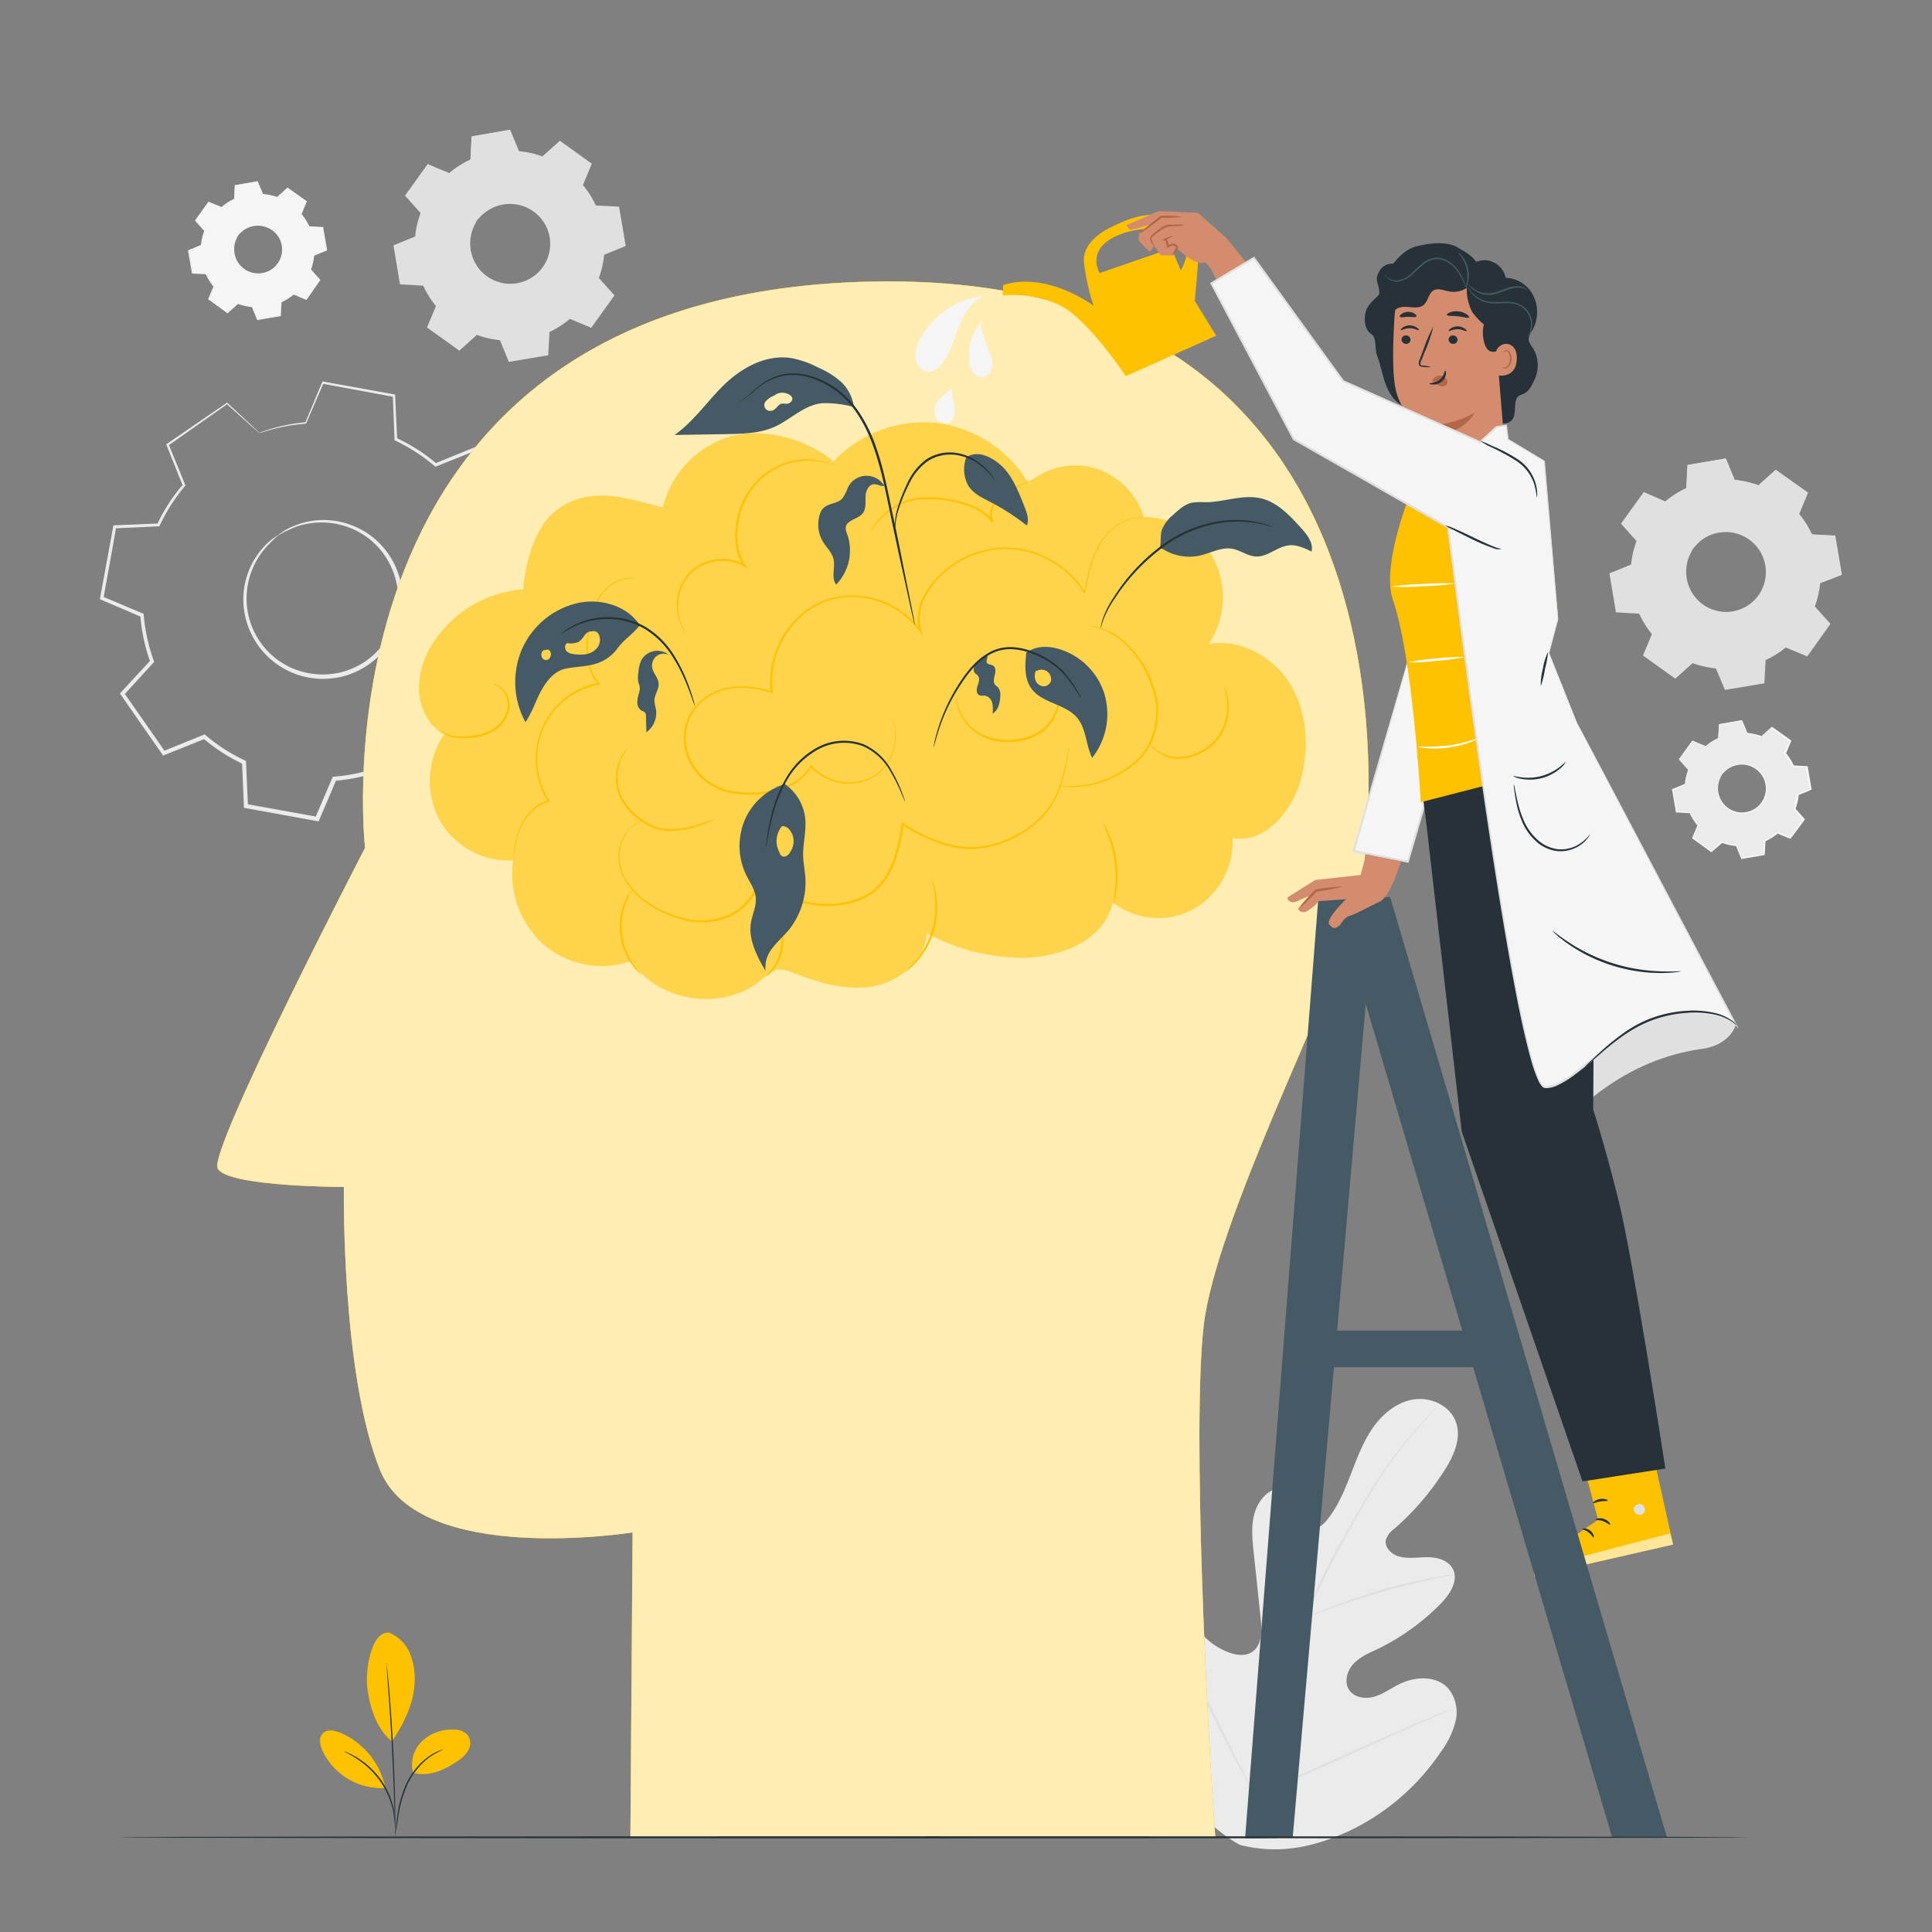 <svg xmlns="http://www.w3.org/2000/svg" viewBox="0 0 500 500"><rect x="0" y="0" width="500" height="500" fill="#808080" stroke="none"/><g id="freepik--background-complete--inject-1"><path d="M320.77,477.4c-17-9.53-22.66-29.8-23.87-48.4-.2-3.1-.87-6.33.33-9.19s4.46-5.06,7.36-4c2.4.85,3.67,3.42,5.17,5.51a18.29,18.29,0,0,0,7.95,6.21c2.07.82,4.57,1.21,6.41-.06,2.52-1.74,2.47-5.46,2.15-8.53q-.91-8.6-1.82-17.2c-.32-3.07-.65-6.22,0-9.23s2.51-5.94,5.36-7.05,6.63.21,7.55,3.17a28.27,28.27,0,0,1,.47,3.82c.21,1.27.95,2.62,2.2,2.86s2.41-.76,3.24-1.75c2.86-3.42,4.62-7.64,6.24-11.82s3.17-8.45,5.72-12.13,6.26-6.76,10.64-7.44,9.35,1.56,10.9,5.78-.55,8.88-3,12.67a69.31,69.31,0,0,1-12.95,15.05,5.7,5.7,0,0,0-2.14,2.81c-.47,2.12,1.68,4,3.77,4.44,2.37.53,4.84.05,7.27.09s5.13.85,6.26,3c1.58,3-.73,6.57-3.1,9a59.23,59.23,0,0,1-16.42,11.79c-2.18,1-4.49,2-6.16,3.78s-2.49,4.65-1.18,6.71,4.22,2.47,6.55,1.8,4.32-2.18,6.5-3.25c4.07-2,9.56-2.27,12.63,1.11a9.81,9.81,0,0,1,1.9,8.51,22.58,22.58,0,0,1-3.91,8.07,59.37,59.37,0,0,1-23.51,20.27c-9.47,4.38-18.47,6.2-28.58,3.61" style="fill:#ebebeb"></path><path d="M324.41,465.3a274.83,274.83,0,0,1,8-30.78q1.28-4,2.51-8c.83-2.61,1.66-5.2,2.62-7.68a138.51,138.51,0,0,1,6.34-13.95c2.23-4.34,4.51-8.38,6.66-12.13s4.25-7.22,6.28-10.3a110.7,110.7,0,0,1,10.67-13.78c1.38-1.52,2.49-2.67,3.26-3.43l.87-.87a2.09,2.09,0,0,1,.31-.28,1.47,1.47,0,0,1-.27.32l-.83.91c-.74.79-1.82,2-3.18,3.5a116.3,116.3,0,0,0-10.49,13.86c-2,3.08-4.07,6.54-6.21,10.31s-4.39,7.8-6.61,12.13a140.76,140.76,0,0,0-6.28,13.91c-1,2.47-1.77,5-2.6,7.66s-1.66,5.27-2.51,7.95a285.64,285.64,0,0,0-8,30.71" style="fill:#e0e0e0"></path><path d="M337.69,418.84a6,6,0,0,1-.43-1.28c-.25-.84-.57-2.06-.94-3.57-.73-3-1.61-7.23-2.57-11.87s-1.88-8.82-2.67-11.82c-.38-1.51-.71-2.72-.95-3.55a5.94,5.94,0,0,1-.3-1.32,5.44,5.44,0,0,1,.51,1.25c.31.81.69,2,1.13,3.51.89,3,1.89,7.17,2.84,11.82l2.41,11.89.75,3.6A5.88,5.88,0,0,1,337.69,418.84Z" style="fill:#e0e0e0"></path><path d="M376.52,407.51a8.52,8.52,0,0,1-1.56.35c-1,.19-2.46.46-4.25.85-3.59.75-8.5,2-13.87,3.54s-10.16,3.22-13.59,4.51c-1.72.63-3.1,1.17-4.06,1.55a8.84,8.84,0,0,1-1.5.53,7.82,7.82,0,0,1,1.42-.74c.93-.44,2.29-1,4-1.73,3.4-1.38,8.19-3.09,13.57-4.68a139,139,0,0,1,13.95-3.38c1.81-.34,3.28-.55,4.3-.67A8.53,8.53,0,0,1,376.52,407.51Z" style="fill:#e0e0e0"></path><path d="M324.82,464.52s-.13-.14-.32-.45l-.82-1.37c-.7-1.18-1.68-2.93-2.86-5.1-2.36-4.35-5.43-10.45-8.73-17.23s-6.3-12.9-8.57-17.29l-2.7-5.19-.72-1.41a2,2,0,0,1-.22-.51,2.49,2.49,0,0,1,.32.45l.81,1.37c.71,1.18,1.69,2.93,2.87,5.1,2.35,4.34,5.42,10.45,8.72,17.23s6.31,12.9,8.58,17.29c1.1,2.13,2,3.88,2.69,5.18l.73,1.42A2,2,0,0,1,324.82,464.52Z" style="fill:#e0e0e0"></path><path d="M375.72,442.35a2.5,2.5,0,0,1-.5.27l-1.48.66-5.45,2.39c-4.6,2-10.92,4.87-17.91,8s-13.33,6-18,7.88c-2.32,1-4.21,1.72-5.52,2.22l-1.52.56a1.71,1.71,0,0,1-.54.16,2.16,2.16,0,0,1,.5-.27l1.48-.66,5.44-2.38c4.61-2,10.93-4.87,17.91-8s13.34-6,18-7.88c2.32-1,4.21-1.72,5.53-2.21l1.51-.57A2.15,2.15,0,0,1,375.72,442.35Z" style="fill:#e0e0e0"></path><path d="M82.09,212h0l-18.46-3.35v0l-.5-11.3a46.24,46.24,0,0,1-10.25-6.6L42.35,195v0L31.65,179.52l0,0,7.64-8.33a45.91,45.91,0,0,1-2.58-11.92L26.3,154.81v0l3.35-18.46h0L41,135.83a45.76,45.76,0,0,1,6.6-10.25l-4.24-10.51h0l15.42-10.69h0L67.13,112a45.91,45.91,0,0,1,11.92-2.58L83.49,99h0L102,102.37v0l.49,11.3a46.3,46.3,0,0,1,10.26,6.6l10.51-4.23h0l10.69,15.43h0l-7.64,8.34a46.15,46.15,0,0,1,2.58,11.92l10.43,4.44v0l-3.34,18.46h0l-11.3.49a46.3,46.3,0,0,1-6.6,10.26L122.24,196h0L106.8,206.65l0,0L98.45,199a46.33,46.33,0,0,1-11.92,2.58Zm-18.43-3.4,18.4,3.34,4.43-10.42h0a46.39,46.39,0,0,0,11.94-2.58h0l8.33,7.64,15.37-10.65-4.23-10.5v0a45.76,45.76,0,0,0,6.61-10.26v0h0l11.3-.49,3.34-18.4-10.42-4.43v0a46.39,46.39,0,0,0-2.58-11.94h0v0l7.64-8.33-10.65-15.37-10.5,4.23h0a46,46,0,0,0-10.27-6.6h0v0l-.49-11.29-18.4-3.34L79.09,109.5h0a46,46,0,0,0-11.94,2.58h0l-8.33-7.64L43.4,115.09l4.24,10.5h0A45.7,45.7,0,0,0,41,135.87h0l-11.29.5-3.34,18.4,10.42,4.43v0a45.9,45.9,0,0,0,2.58,11.93v0h0l-7.64,8.33,10.65,15.37,10.5-4.23h0a46,46,0,0,0,10.27,6.61h0Zm19.87-33.44a20.34,20.34,0,0,1-3.63-.33A20.14,20.14,0,0,1,72,138.47l0,0,0,0a20.14,20.14,0,1,1,11.51,36.69Zm-.08-40.22a20.08,20.08,0,1,0,3.62.32A20.21,20.21,0,0,0,83.45,134.94Z" style="fill:#e0e0e0"></path><path d="M72,138.5A15.12,15.12,0,0,1,76.35,136a20,20,0,0,1,13.47-.48A20.23,20.23,0,0,1,98,140.38a20.7,20.7,0,0,1,5.48,9.38,20.63,20.63,0,0,1-.41,12,20.55,20.55,0,0,1-20.09,13.92,20.61,20.61,0,0,1-11.37-3.83,20.59,20.59,0,0,1-6.86-8.42A20.28,20.28,0,0,1,63,154.11a20,20,0,0,1,5.17-12.45A14.87,14.87,0,0,1,72,138.5,48.56,48.56,0,0,0,68.53,142a20,20,0,0,0-4.7,12.18A19.66,19.66,0,0,0,72.18,171,19.79,19.79,0,0,0,83,174.54a19.5,19.5,0,0,0,19-13.16A19.59,19.59,0,0,0,102.4,150a19.77,19.77,0,0,0-5.13-9,19.55,19.55,0,0,0-7.7-4.75,20,20,0,0,0-13.06.12A46.59,46.59,0,0,0,72,138.5Z" style="fill:#ebebeb"></path><path d="M67.13,112.06a4.86,4.86,0,0,1-.55-.45c-.4-.35-.93-.81-1.61-1.42l-6.32-5.65h.23L43.54,115.32l.1-.35,4.28,10.49.08.19-.14.15A46.09,46.09,0,0,0,41.34,136l-.1.21H41l-11.32.52.39-.34c-1,5.81-2.15,12-3.3,18.45l-.27-.49,10.43,4.41.27.11,0,.29A45.79,45.79,0,0,0,39.8,171l.11.29-.21.22-7.64,8.36,0-.64L42.8,194.62l-.64-.19,10.5-4.25.31-.12.25.21a45.28,45.28,0,0,0,10.16,6.53l.3.14,0,.34c.15,3.54.32,7.41.5,11.32l-.47-.53,18.45,3.33-.63.34L86,201.32l.14-.32.34,0a45.51,45.51,0,0,0,11.79-2.55h0l.33-.12.25.23,8.35,7.66-.72-.05,15.41-10.67-.2.68q-2.15-5.31-4.23-10.51l-.13-.31.22-.26a45.64,45.64,0,0,0,6.54-10.15l.14-.31h.34l11.32-.48-.52.45q1.72-9.45,3.37-18.44l.31.58-10.42-4.45-.29-.12,0-.31A45.26,45.26,0,0,0,125.77,140l-.1-.28.2-.22,7.67-8.34,0,.6-10.65-15.43.53.16-10.51,4.21-.23.09-.19-.16a46,46,0,0,0-10.17-6.59l-.21-.09v-.23c-.17-4.12-.31-7.82-.45-11.32l.28.32L83.46,99.3l.28-.15c-1.8,4.15-3.27,7.56-4.5,10.4l0,.1h-.11a48.15,48.15,0,0,0-9,1.55l-2.18.64a6.55,6.55,0,0,1-.72.21,4.48,4.48,0,0,1,.69-.3c.47-.17,1.19-.43,2.16-.73a44.86,44.86,0,0,1,9.07-1.74l-.15.11c1.19-2.85,2.62-6.28,4.37-10.45l.07-.19.21,0L102,102.06l.26,0,0,.28c.16,3.5.33,7.2.53,11.31l-.22-.32A46.52,46.52,0,0,1,113,120l-.42-.07,10.49-4.26.33-.13.2.29,10.71,15.38.22.32-.26.28-7.64,8.36.1-.51a46.37,46.37,0,0,1,2.63,12.08l-.31-.44,10.43,4.42.39.17-.08.42c-1.08,6-2.19,12.15-3.33,18.44l-.07.43-.44,0-11.32.5.48-.32a46.25,46.25,0,0,1-6.69,10.41l.1-.58q2.1,5.21,4.24,10.5l.17.42-.38.26-15.4,10.69-.38.26-.34-.31-8.35-7.66.59.12h0a47.09,47.09,0,0,1-12.08,2.61l.48-.35c-1.52,3.58-3,7.13-4.44,10.42l-.18.42-.45-.08-18.44-3.35-.44-.08,0-.45c-.17-3.91-.33-7.78-.49-11.32l.32.48a46.82,46.82,0,0,1-10.39-6.7l.56.09-10.51,4.22-.4.16-.24-.35L31.26,179.81l-.23-.34.28-.3L39,170.84l-.1.5a46.29,46.29,0,0,1-2.59-12.07l.29.4-10.42-4.46-.33-.14.06-.36c1.19-6.47,2.32-12.63,3.39-18.43l.06-.33h.33L41,135.48l-.33.22a46.27,46.27,0,0,1,6.7-10.34l-.06.35L43.1,115.19,43,115l.19-.13,15.47-10.59.13-.08.1.1L65,110l1.57,1.5A5.81,5.81,0,0,1,67.13,112.06Z" style="fill:#ebebeb"></path><path d="M116.29,44.77a24,24,0,0,1,5.46-3.42l.34-6,9.74-1.64,2.27,5.53a23.83,23.83,0,0,1,6.28,1.44l4.45-4,8,5.72L150.58,48A24,24,0,0,1,154,53.42l6,.34,1.65,9.74-5.53,2.27a23.74,23.74,0,0,1-1.44,6.28l4,4.45-5.73,8-5.5-2.3a23.86,23.86,0,0,1-5.47,3.42l-.33,6-9.74,1.64-2.27-5.53a23.74,23.74,0,0,1-6.28-1.44l-4.45,4-8.06-5.73,2.31-5.5a24,24,0,0,1-3.42-5.46l-6-.34-1.64-9.74,5.53-2.27A24.12,24.12,0,0,1,109,55l-4-4.45,5.73-8.05,5.51,2.3ZM123.46,57a10.6,10.6,0,1,0,14.78-2.49A10.6,10.6,0,0,0,123.46,57Z" style="fill:#e0e0e0"></path><path d="M123.46,57a7.86,7.86,0,0,1,1.7-2,10.56,10.56,0,0,1,6.59-2.65A10.77,10.77,0,0,1,141,57a10.83,10.83,0,0,1,2,6,10.82,10.82,0,0,1-7.47,10.5,10,10,0,0,1-3.22.54,10.33,10.33,0,0,1-3.11-.4,10.85,10.85,0,0,1-4.9-3,10.67,10.67,0,0,1-2.51-4.32,10.55,10.55,0,0,1,.34-7.09A8.23,8.23,0,0,1,123.46,57c.07,0-.53.78-1.12,2.34a10.59,10.59,0,0,0-.15,6.89,10.38,10.38,0,0,0,7.15,6.85,9.63,9.63,0,0,0,2.95.36,9.76,9.76,0,0,0,3-.52A10.29,10.29,0,0,0,142.39,63a9.7,9.7,0,0,0-.5-3.05,9.84,9.84,0,0,0-1.31-2.66,10.46,10.46,0,0,0-15.27-2.11C124,56.24,123.52,57.05,123.46,57Z" style="fill:#e0e0e0"></path><path d="M116.29,44.77l-.35-.13-1-.41-4.14-1.67.11,0-5.68,8.09v-.19l4,4.43.07.08,0,.1a24.37,24.37,0,0,0-1.41,6.24v.12l-.11,0-5.52,2.29.13-.24c.53,3.07,1.08,6.32,1.67,9.74l-.22-.2,6,.32h.15l.07.14a23.87,23.87,0,0,0,3.39,5.4l.1.12-.06.15L111,84.67l-.09-.33L119,90.06l-.35,0,4.45-4,.13-.12.16.06a24.13,24.13,0,0,0,6.2,1.42l.18,0,.07.16,2.27,5.53L131.8,93l9.74-1.64-.25.28c.1-1.88.22-3.92.33-6v-.19l.17-.07A24.21,24.21,0,0,0,147.19,82h0l.14-.12.17.07,5.51,2.3-.36.11q2.9-4.08,5.73-8l0,.37-4-4.45-.12-.13.06-.17a24.14,24.14,0,0,0,1.43-6.2l0-.18.16-.07,5.53-2.27-.18.32q-.84-5-1.63-9.75L160,54l-6-.34h-.17l-.07-.15a23.68,23.68,0,0,0-3.37-5.41l-.1-.12.06-.15,2.31-5.5.09.3-8-5.74.29,0-4.46,4-.1.09-.13-.05a24.49,24.49,0,0,0-6.22-1.45H134l0-.11-2.26-5.53.2.11-9.75,1.6.11-.13c-.15,2.38-.27,4.34-.37,6v.06l-.06,0a25.39,25.39,0,0,0-4.21,2.39l-1,.71-.33.23a2.83,2.83,0,0,1,.3-.27c.2-.18.51-.43.94-.75a23.1,23.1,0,0,1,4.18-2.49l0,.08c.08-1.63.17-3.58.29-6v-.11l.1,0,9.74-1.69.14,0,.06.13c.7,1.71,1.45,3.52,2.29,5.52l-.17-.12a24.21,24.21,0,0,1,6.34,1.43l-.23,0,4.45-4,.13-.12.16.11L153,42.25l.16.12-.07.18-2.3,5.51,0-.26a24.12,24.12,0,0,1,3.47,5.51l-.23-.16,6,.33h.22l0,.22q.81,4.76,1.65,9.74l0,.23-.21.09L156.19,66l.19-.24a24.54,24.54,0,0,1-1.46,6.36l-.06-.31,4,4.45.16.18-.14.2-5.73,8-.14.2-.22-.1-5.51-2.3.31,0h0A24.78,24.78,0,0,1,142.05,86l.18-.26c-.12,2-.23,4.08-.34,6v.24l-.24,0-9.74,1.64-.24,0-.09-.22c-.78-1.91-1.56-3.79-2.27-5.52l.25.18a24.37,24.37,0,0,1-6.35-1.47l.29,0-4.45,4-.17.16-.19-.14-8-5.73-.18-.13.08-.2,2.31-5.5,0,.26a24.66,24.66,0,0,1-3.44-5.52l.21.15-6-.35h-.19l0-.19c-.57-3.42-1.11-6.68-1.62-9.75l0-.17.16-.06,5.53-2.26-.12.17a24.48,24.48,0,0,1,1.47-6.32l0,.18-4-4.47-.08-.09.07-.1,5.77-8,0-.06.07,0,4.07,1.75,1,.46A2.46,2.46,0,0,1,116.29,44.77Z" style="fill:#e0e0e0"></path><path d="M431,129.73a24.37,24.37,0,0,1,5.46-3.42l.33-6,9.75-1.65,2.27,5.53a24.33,24.33,0,0,1,6.28,1.44l4.45-4,8.05,5.73-2.3,5.51a24.37,24.37,0,0,1,3.42,5.46l6,.33,1.64,9.75-5.52,2.27a24.16,24.16,0,0,1-1.44,6.27l4,4.46-5.73,8.05-5.51-2.3a24.73,24.73,0,0,1-5.46,3.42l-.33,6-9.75,1.64-2.27-5.52a24.75,24.75,0,0,1-6.28-1.44l-4.45,4-8.05-5.73,2.3-5.51a24.73,24.73,0,0,1-3.42-5.46l-6-.33-1.64-9.75,5.52-2.27a24.75,24.75,0,0,1,1.44-6.28l-4-4.45,5.73-8,5.51,2.3ZM438.16,142a10.6,10.6,0,1,0,14.78-2.49A10.6,10.6,0,0,0,438.16,142Z" style="fill:#e0e0e0"></path><path d="M438.16,142a8.13,8.13,0,0,1,1.69-2,10.74,10.74,0,0,1,11.5-1.69,10.87,10.87,0,0,1,4.39,3.67,10.79,10.79,0,0,1,1.94,6,10.8,10.8,0,0,1-7.47,10.49,10.67,10.67,0,0,1-6.32.14,10.88,10.88,0,0,1-4.91-3,10.73,10.73,0,0,1-2.5-4.31,10.51,10.51,0,0,1,.34-7.1,7.93,7.93,0,0,1,1.34-2.26,24.39,24.39,0,0,0-1.12,2.35,10.56,10.56,0,0,0-.15,6.88,10.4,10.4,0,0,0,2.46,4.09A10.27,10.27,0,0,0,444,158a9.89,9.89,0,0,0,2.94.37,10.08,10.08,0,0,0,3-.53,10.26,10.26,0,0,0,7.06-9.93,10.3,10.3,0,0,0-1.81-5.7,10.37,10.37,0,0,0-8.82-4.51,10.56,10.56,0,0,0-6.45,2.39C438.73,141.2,438.22,142,438.16,142Z" style="fill:#e0e0e0"></path><path d="M431,129.73a1.7,1.7,0,0,1-.35-.12l-1.05-.42-4.15-1.67.12,0-5.68,8.08v-.19l4,4.43.08.08,0,.1a24.14,24.14,0,0,0-1.41,6.24v.12l-.11.05-5.52,2.28.13-.23c.53,3.06,1.08,6.32,1.67,9.74l-.23-.2,6,.32h.15l.06.13a23.87,23.87,0,0,0,3.39,5.4l.11.12-.07.15-2.29,5.51-.09-.32,8.06,5.72-.35,0,4.44-4,.13-.11.17.06a24,24,0,0,0,6.2,1.41l.18,0,.07.17c.71,1.73,1.48,3.61,2.27,5.52l-.33-.18,9.75-1.65-.25.28c.1-1.88.21-3.91.33-6v-.19l.17-.07a24.11,24.11,0,0,0,5.38-3.37h0l.14-.11.17.07,5.51,2.3-.37.1,5.73-8.05,0,.38-4-4.46-.12-.13.06-.17a24.14,24.14,0,0,0,1.43-6.2v-.18l.17-.07,5.52-2.26-.17.31q-.84-5-1.63-9.74l.26.23-6-.34h-.16l-.07-.15a24,24,0,0,0-3.37-5.4L465,133l.06-.14,2.31-5.51.08.3c-2.82-2-5.49-3.93-8-5.74l.29,0-4.46,4-.1.09-.12,0a24.13,24.13,0,0,0-6.22-1.44h-.12l-.05-.11c-.81-2-1.55-3.83-2.25-5.54l.2.11-9.75,1.6.11-.13c-.15,2.39-.27,4.34-.37,6v.06l-.05,0a25.39,25.39,0,0,0-4.21,2.39l-1,.71a1.6,1.6,0,0,1-.32.23l.29-.27c.21-.17.51-.43.94-.75a23.87,23.87,0,0,1,4.19-2.49l-.06.09c.08-1.63.18-3.59.3-6v-.11l.11,0,9.74-1.68.14,0,.05.14,2.29,5.51-.16-.12a24.54,24.54,0,0,1,6.33,1.43l-.22.05,4.44-4,.14-.13.15.11,8.07,5.71.16.12-.08.19c-.74,1.79-1.5,3.62-2.29,5.51l0-.27a24.89,24.89,0,0,1,3.47,5.52l-.24-.16,6,.32h.22l0,.22q.81,4.76,1.65,9.75l0,.22-.22.09L470.89,151l.18-.25a24.43,24.43,0,0,1-1.45,6.36l-.06-.3c1.32,1.46,2.64,3,4,4.44l.16.18-.13.2-5.73,8.05-.14.2-.23-.09-5.5-2.3.31-.05h0a24.07,24.07,0,0,1-5.52,3.46l.17-.26c-.11,2-.22,4.08-.33,6v.24l-.24,0-9.75,1.64-.23,0-.09-.23L444,172.83l.25.18a24.86,24.86,0,0,1-6.36-1.46l.3-.06-4.46,4-.17.15-.18-.13-8-5.74-.18-.13.08-.2c.81-1.91,1.6-3.79,2.31-5.5l0,.27a24.72,24.72,0,0,1-3.44-5.53l.21.15-6-.35h-.19l0-.18c-.56-3.43-1.11-6.68-1.62-9.75l0-.17.16-.07,5.53-2.25-.13.16a24.07,24.07,0,0,1,1.48-6.32l0,.18-4-4.47-.09-.09.08-.1,5.77-8,.05-.06.07,0,4.07,1.75,1,.47A1.93,1.93,0,0,1,431,129.73Z" style="fill:#e0e0e0"></path><path d="M57.34,53.59a14.13,14.13,0,0,1,3.27-2.05l.2-3.57,5.83-1L68,50.29a14.65,14.65,0,0,1,3.76.87l2.66-2.39,4.82,3.43-1.38,3.3a14.57,14.57,0,0,1,2,3.27l3.57.2,1,5.83-3.3,1.36a14.56,14.56,0,0,1-.87,3.76l2.39,2.66L79.25,77.4,76,76a14.52,14.52,0,0,1-3.27,2l-.2,3.57-5.83,1-1.36-3.31a14.54,14.54,0,0,1-3.76-.86l-2.66,2.38-4.82-3.43,1.37-3.3a14.09,14.09,0,0,1-2-3.27l-3.57-.2-1-5.83,3.31-1.36A14.63,14.63,0,0,1,53,59.69L50.61,57,54,52.21l3.3,1.38Zm4.29,7.32a6.35,6.35,0,1,0,8.85-1.49A6.35,6.35,0,0,0,61.63,60.91Z" style="fill:#f5f5f5"></path><path d="M61.63,60.91a4.89,4.89,0,0,1,1-1.2,6.32,6.32,0,0,1,4-1.59,6.43,6.43,0,0,1,5.56,2.77,6.47,6.47,0,0,1,1.17,3.6,6.5,6.5,0,0,1-4.47,6.29,6.2,6.2,0,0,1-1.93.32,6.37,6.37,0,0,1-1.86-.24,6.57,6.57,0,0,1-2.94-1.77,6.46,6.46,0,0,1-1.5-2.58,6.28,6.28,0,0,1,.21-4.25,4.69,4.69,0,0,1,.8-1.35,15.11,15.11,0,0,0-.67,1.4,6.3,6.3,0,0,0-.09,4.12,6.11,6.11,0,0,0,1.47,2.45,6.29,6.29,0,0,0,2.81,1.66,6.32,6.32,0,0,0,3.58-.1A6.16,6.16,0,0,0,73,64.5a5.9,5.9,0,0,0-.3-1.83,5.74,5.74,0,0,0-.78-1.59A6.29,6.29,0,0,0,69.4,59a6.17,6.17,0,0,0-2.8-.59,6.38,6.38,0,0,0-3.87,1.44C62,60.46,61.66,60.94,61.63,60.91Z" style="fill:#f5f5f5"></path><path d="M57.34,53.59l-.21-.08-.63-.24-2.48-1,.07,0-3.4,4.84V57l2.39,2.65,0,.05,0,.06a14.86,14.86,0,0,0-.84,3.73v.07l-.06,0-3.31,1.37.08-.14q.48,2.76,1,5.83l-.13-.12,3.57.19h.09l0,.08a14.83,14.83,0,0,0,2,3.23l.07.08,0,.08c-.43,1-.9,2.15-1.37,3.3l-.06-.19L59,80.7h-.21l2.67-2.38.07-.07.1,0a14.88,14.88,0,0,0,3.72.84h.1l0,.1,1.36,3.31-.19-.11,5.83-1-.15.17c.06-1.12.13-2.34.2-3.57V78l.1,0a14.18,14.18,0,0,0,3.22-2h0l.09-.07.1,0,3.3,1.38-.22.06,3.43-4.82v.22L80.16,70,80.09,70l0-.1A14.64,14.64,0,0,0,81,66.14V66l.1,0,3.31-1.36-.11.19c-.33-2-.66-3.94-1-5.83l.16.14-3.57-.21h-.1l0-.09a14.26,14.26,0,0,0-2-3.24l-.06-.07,0-.09,1.38-3.3.05.19-4.81-3.44h.17l-2.67,2.37-.06.06-.07,0A14.69,14.69,0,0,0,68,50.41h-.08l0-.07L66.54,47l.12.06-5.84,1,.07-.08c-.09,1.43-.16,2.6-.22,3.57v0h0A15.2,15.2,0,0,0,58.11,53l-.58.42-.19.14a2.14,2.14,0,0,1,.17-.17c.12-.1.31-.25.57-.44a13,13,0,0,1,2.5-1.49l0,0c.05-1,.1-2.15.17-3.57V47.9h.06l5.83-1h.09l0,.08,1.37,3.3-.1-.07A14.29,14.29,0,0,1,71.8,51l-.13,0,2.66-2.39.08-.07.09.06,4.83,3.42.1.07-.05.11c-.44,1.07-.9,2.17-1.37,3.3l0-.16a14.51,14.51,0,0,1,2.08,3.3l-.14-.09,3.57.19h.13l0,.13q.48,2.85,1,5.83l0,.14-.13,0-3.31,1.36.11-.14a15,15,0,0,1-.87,3.8l0-.18,2.38,2.66.1.11-.09.12L79.4,77.51l-.09.12-.13-.06-3.3-1.38.19,0h0a14.53,14.53,0,0,1-3.3,2.07l.1-.16c-.07,1.23-.13,2.45-.2,3.57v.15l-.14,0-5.83,1-.14,0-.06-.14c-.46-1.14-.93-2.27-1.35-3.3l.14.1a14.57,14.57,0,0,1-3.8-.87l.18,0c-.93.82-1.84,1.63-2.67,2.38l-.1.09L58.77,81,54,77.54l-.1-.07,0-.12,1.38-3.3,0,.16a14.87,14.87,0,0,1-2.06-3.3l.13.08-3.57-.2h-.12v-.11c-.34-2-.67-4-1-5.84l0-.1.09,0,3.32-1.35-.08.1a14.63,14.63,0,0,1,.88-3.78l0,.1-2.37-2.67,0-.05,0-.06c1.4-2,2.57-3.57,3.45-4.8l0,0,0,0,2.44,1.05.62.27A1.14,1.14,0,0,1,57.34,53.59Z" style="fill:#f5f5f5"></path><path d="M441.39,193.09a14.57,14.57,0,0,1,3.27-2.05l.2-3.57,5.83-1,1.36,3.3a14.56,14.56,0,0,1,3.76.87l2.67-2.39,4.82,3.43-1.38,3.3a14.93,14.93,0,0,1,2.05,3.27l3.57.2,1,5.83-3.31,1.36a14.54,14.54,0,0,1-.86,3.76l2.38,2.66-3.43,4.82L460,215.53a14.52,14.52,0,0,1-3.27,2l-.2,3.57-5.84,1-1.35-3.31a14.45,14.45,0,0,1-3.76-.86l-2.67,2.38-4.82-3.43,1.38-3.3a14.48,14.48,0,0,1-2.05-3.27l-3.57-.2-1-5.83,3.31-1.36a14.23,14.23,0,0,1,.86-3.76l-2.38-2.66,3.43-4.82,3.29,1.38Zm4.3,7.32a6.35,6.35,0,1,0,8.84-1.49A6.34,6.34,0,0,0,445.69,200.41Z" style="fill:#ebebeb"></path><path d="M445.69,200.41a4.61,4.61,0,0,1,1-1.2,6.32,6.32,0,0,1,3.95-1.59,6.43,6.43,0,0,1,5.56,2.77,6.36,6.36,0,0,1,1.16,3.6,6.5,6.5,0,0,1-1.19,3.88,6.6,6.6,0,0,1-3.28,2.41,6.1,6.1,0,0,1-1.93.32,6.26,6.26,0,0,1-1.85-.24,6.52,6.52,0,0,1-2.94-1.77,6.41,6.41,0,0,1-1.3-6.83,4.83,4.83,0,0,1,.81-1.35,13.36,13.36,0,0,0-.68,1.4,6.31,6.31,0,0,0-.08,4.12,6,6,0,0,0,1.47,2.45,6.29,6.29,0,0,0,2.81,1.66,5.67,5.67,0,0,0,1.76.21,6.1,6.1,0,0,0,1.82-.31A6.16,6.16,0,0,0,457,204a6.21,6.21,0,0,0-.3-1.83,5.77,5.77,0,0,0-.79-1.59,6.21,6.21,0,0,0-5.27-2.7,6.32,6.32,0,0,0-3.87,1.44A13.65,13.65,0,0,0,445.69,200.41Z" style="fill:#f5f5f5"></path><path d="M441.39,193.09l-.21-.08-.63-.24-2.48-1,.07,0-3.4,4.84v-.11l2.39,2.65,0,0,0,.06a14.44,14.44,0,0,0-.84,3.73V203l-.07,0-3.3,1.37.08-.14q.47,2.76,1,5.83l-.13-.12,3.57.19h.09l0,.08a14.11,14.11,0,0,0,2,3.23l.06.07,0,.09c-.42,1-.89,2.15-1.37,3.3l-.05-.19L443,220.2h-.21l2.66-2.38.08-.07.1,0a14.48,14.48,0,0,0,3.71.85h.11l0,.1c.42,1,.89,2.17,1.36,3.31l-.2-.11,5.84-1-.15.17c.06-1.12.13-2.34.2-3.57v-.11l.1,0a14.46,14.46,0,0,0,3.23-2h0l.09-.07.1,0,3.29,1.38-.21.06c1.15-1.63,2.3-3.24,3.43-4.82v.22l-2.38-2.66-.07-.08,0-.1a14.25,14.25,0,0,0,.86-3.72v-.1l.1,0,3.3-1.36-.1.19c-.34-2-.66-3.94-1-5.83l.16.14-3.57-.21h-.1l0-.09a14.62,14.62,0,0,0-2-3.24l-.06-.07,0-.09,1.39-3.3,0,.19-4.81-3.44h.17l-2.67,2.37-.06.06-.07,0a14.76,14.76,0,0,0-3.73-.87H452l0-.07c-.49-1.2-.93-2.29-1.34-3.31l.11.06-5.83,1,.06-.08c-.09,1.43-.16,2.6-.22,3.57v0h0a15.62,15.62,0,0,0-2.52,1.43l-.58.43-.2.14.18-.17c.12-.1.3-.25.56-.44a13.54,13.54,0,0,1,2.51-1.49l0,0c0-1,.11-2.15.18-3.57v-.07h.07l5.83-1h.08l0,.08c.43,1,.88,2.1,1.37,3.3l-.1-.08a14.79,14.79,0,0,1,3.8.86l-.13,0,2.65-2.39.09-.07.09.06,4.82,3.42.1.07,0,.11c-.45,1.07-.9,2.17-1.38,3.3l0-.16a14.48,14.48,0,0,1,2.07,3.3l-.13-.09,3.57.19h.13l0,.13q.48,2.85,1,5.83l0,.14-.12.05-3.31,1.36.11-.14a15,15,0,0,1-.87,3.8l0-.18c.79.88,1.58,1.77,2.39,2.66l.09.11-.08.12L463.45,217l-.08.12-.14-.06-3.29-1.38.18,0h0a14.58,14.58,0,0,1-3.31,2.07l.11-.16c-.07,1.23-.14,2.45-.2,3.57v.15l-.14,0-5.84,1-.14,0,0-.14c-.47-1.14-.93-2.27-1.36-3.3l.15.1a14.57,14.57,0,0,1-3.8-.87l.17,0L443,220.47l-.11.09-.11-.08L438,217l-.11-.07.05-.12c.48-1.15,1-2.28,1.39-3.3l0,.16a14.51,14.51,0,0,1-2.06-3.3l.13.08-3.57-.2h-.12l0-.11q-.51-3.07-1-5.84v-.1l.09,0,3.31-1.35-.07.1a14.63,14.63,0,0,1,.88-3.78l0,.1-2.37-2.67-.05-.05,0-.06c1.41-2,2.57-3.58,3.46-4.8l0,0,0,0,2.43,1.05.63.27Z" style="fill:#f5f5f5"></path></g><g id="freepik--Plant--inject-1"><path d="M100.72,422.55a10,10,0,0,1,5.45,5.54,17.65,17.65,0,0,1,1.11,7.83c-.3,5.15-2.92,10.46-5.83,14.72-4.51-3.52-5.85-10-6.33-13.36-.75-5.28,1.09-15.28,5.6-14.73" style="fill:#FFC100"></path><path d="M106.91,458.8a8.47,8.47,0,0,1,2.3-8.18,11.24,11.24,0,0,1,8.13-3,4.73,4.73,0,0,1,3.72,1.43,3.63,3.63,0,0,1,.26,3.66,7.4,7.4,0,0,1-2.57,2.82c-3.6,2.54-7.55,4.34-11.84,3.31" style="fill:#FFC100"></path><path d="M102.25,474.77a5.22,5.22,0,0,1,.1-1.06c.09-.74.21-1.71.36-2.86a29.65,29.65,0,0,1,2.44-9.23,18.09,18.09,0,0,1,6.13-7.27,12.86,12.86,0,0,1,2.58-1.32c.32-.12.59-.18.76-.23a.85.85,0,0,1,.27-.06,20,20,0,0,0-3.47,1.83,18.75,18.75,0,0,0-5.94,7.21,32,32,0,0,0-2.51,9.11c-.19,1.2-.35,2.17-.48,2.84A6.38,6.38,0,0,1,102.25,474.77Z" style="fill:#263238"></path><path d="M100,430.29a3.17,3.17,0,0,1,.07.45q.06.51.15,1.32c.13,1.14.28,2.79.46,4.83.36,4.09.77,9.75,1.09,16s.46,11.92.52,16c0,2.05,0,3.71,0,4.85,0,.55,0,1,0,1.33a2.77,2.77,0,0,1,0,.46,2.43,2.43,0,0,1-.05-.46l0-1.32c0-1.2-.08-2.84-.14-4.86-.13-4.1-.32-9.76-.64-16s-.68-11.9-1-16c-.14-2-.26-3.65-.34-4.84,0-.54-.06-1-.08-1.32A1.35,1.35,0,0,1,100,430.29Z" style="fill:#263238"></path><path d="M99.64,462.32a19.8,19.8,0,0,0-11.58-13.89c-1.48-.61-3.38-1-4.51.17s-.75,3-.09,4.5a16.92,16.92,0,0,0,16.1,9.64" style="fill:#FFC100"></path><path d="M89,453.24a4.62,4.62,0,0,1,.93.34c.3.13.66.28,1.06.5s.88.43,1.36.75a18.67,18.67,0,0,1,1.57,1.05,21.15,21.15,0,0,1,1.68,1.37A22.31,22.31,0,0,1,98.87,461a22,22,0,0,1,2.25,4.42,20,20,0,0,1,.62,2.08,16.2,16.2,0,0,1,.36,1.85,13.49,13.49,0,0,1,.15,1.54,8,8,0,0,1,0,1.17,6,6,0,0,1,0,1c-.09,0,0-1.43-.39-3.67-.11-.56-.21-1.18-.4-1.82a19.68,19.68,0,0,0-.65-2,22.6,22.6,0,0,0-2.23-4.33,23,23,0,0,0-3.18-3.69,21.18,21.18,0,0,0-1.63-1.37,17.41,17.41,0,0,0-1.52-1.08C90.31,453.83,89,453.31,89,453.24Z" style="fill:#263238"></path></g><g id="freepik--Head--inject-1"><path d="M94.48,219.42S78.14,76.1,225.19,72.88,356.68,217.81,350.45,237.94s-35.81,78.41-38.92,105,1,106.46,3,132.57H163.15l.57-78.93s-55.24,8.86-65.35-16.1S89,307.18,89,307.18s-30.34,0-32.68-4.83S94.48,219.42,94.48,219.42Z" style="fill:#FFC100"></path><path d="M94.48,219.42S78.14,76.1,225.19,72.88,356.68,217.81,350.45,237.94s-35.81,78.41-38.92,105,1,106.46,3,132.57H163.15l.57-78.93s-55.24,8.86-65.35-16.1S89,307.18,89,307.18s-30.34,0-32.68-4.83S94.48,219.42,94.48,219.42Z" style="fill:#FFC100"></path><g style="opacity:0.7"><path d="M94.48,219.42S78.14,76.1,225.19,72.88,356.68,217.81,350.45,237.94s-35.81,78.41-38.92,105,1,106.46,3,132.57H163.15l.57-78.93s-55.24,8.86-65.35-16.1S89,307.18,89,307.18s-30.34,0-32.68-4.83S94.48,219.42,94.48,219.42Z" style="fill:#fff"></path></g><path d="M171.56,131.36c-8.42-2.1-19.54-6.51-28.59,1.59-4.62,4.14-7.21,13.29-7.52,19.58a30.36,30.36,0,0,0-22.75,12.95,22.06,22.06,0,0,0-4.28,13c.16,4.66,2.51,9.38,6.52,11.59a21.56,21.56,0,0,0-1.17,22.13,20.47,20.47,0,0,0,19.08,10.44,24.44,24.44,0,0,0,8,21.92,23.07,23.07,0,0,0,22.47,4.15c7.29,10.79,24,13.15,33.84,4.78,1.23-1,2.45-2.27,4-2.55a7.78,7.78,0,0,1,4,.78c6.58,2.53,13.61,4.73,20.54,3.58s13.67-6.61,14.15-13.8a52.22,52.22,0,0,0,24.68,6.36c9.86,0,21.35-4.47,23.45-14.34a19.27,19.27,0,0,0,20.73,1.87A20.27,20.27,0,0,0,319,216.86c8.36,1.62,15.48-6.92,17.71-15.33,2.17-8.18,1.57-17.36-2.85-24.52s-12.95-11.81-21.09-10.3A21.71,21.71,0,0,0,314.26,145,20.68,20.68,0,0,0,296,133.81a19.19,19.19,0,0,0-12.63-12.65A18.59,18.59,0,0,0,266.14,125a32.38,32.38,0,0,0-23.89-15.54,32,32,0,0,0-26.55,10c-6.68-5.88-18.76-9.1-27.14-6.32a25.32,25.32,0,0,0-17,18.2" style="fill:#FFC100"></path><g style="opacity:0.3"><path d="M171.56,131.36c-8.42-2.1-19.54-6.51-28.59,1.59-4.62,4.14-7.21,13.29-7.52,19.58a30.36,30.36,0,0,0-22.75,12.95,22.06,22.06,0,0,0-4.28,13c.16,4.66,2.51,9.38,6.52,11.59a21.56,21.56,0,0,0-1.17,22.13,20.47,20.47,0,0,0,19.08,10.44,24.44,24.44,0,0,0,8,21.92,23.07,23.07,0,0,0,22.47,4.15c7.29,10.79,24,13.15,33.84,4.78,1.23-1,2.45-2.27,4-2.55a7.78,7.78,0,0,1,4,.78c6.58,2.53,13.61,4.73,20.54,3.58s13.67-6.61,14.15-13.8a52.22,52.22,0,0,0,24.68,6.36c9.86,0,21.35-4.47,23.45-14.34a19.27,19.27,0,0,0,20.73,1.87A20.27,20.27,0,0,0,319,216.86c8.36,1.62,15.48-6.92,17.71-15.33,2.17-8.18,1.57-17.36-2.85-24.52s-12.95-11.81-21.09-10.3A21.71,21.71,0,0,0,314.26,145,20.68,20.68,0,0,0,296,133.81a19.19,19.19,0,0,0-12.63-12.65A18.59,18.59,0,0,0,266.14,125a32.38,32.38,0,0,0-23.89-15.54,32,32,0,0,0-26.55,10c-6.68-5.88-18.76-9.1-27.14-6.32a25.32,25.32,0,0,0-17,18.2" style="fill:#fff"></path></g><path d="M164.27,149.69a9.9,9.9,0,0,0-2.56.17,10.4,10.4,0,0,0-5.83,3.84c-1.91,2.4-3.07,6-3.5,10.15a27.06,27.06,0,0,0-.06,6.56,10.93,10.93,0,0,0,2.82,6.38l.35.36-.5.08A19.36,19.36,0,0,0,143.43,184a19,19,0,0,0-3.3,5.8,20.45,20.45,0,0,0,2,17.39l.18.28-.32.07A9.58,9.58,0,0,0,137.7,210a13.6,13.6,0,0,0-2.63,3.6,20.51,20.51,0,0,0-1.92,7.05c-.23,2-.26,3.64-.3,4.74,0,.51,0,.93,0,1.25a1.34,1.34,0,0,1,0,.43,2.43,2.43,0,0,1,0-.43c0-.33,0-.74,0-1.26a44.64,44.64,0,0,1,.17-4.76,20.41,20.41,0,0,1,1.85-7.19,13.86,13.86,0,0,1,2.68-3.74,9.87,9.87,0,0,1,4.43-2.55l-.14.35a20.89,20.89,0,0,1-2.08-17.82,19.54,19.54,0,0,1,3.39-6,19.85,19.85,0,0,1,11.9-7l-.14.45a11.48,11.48,0,0,1-2.94-6.68,27.45,27.45,0,0,1,.1-6.68c.47-4.18,1.7-7.87,3.69-10.3a10.48,10.48,0,0,1,6-3.82A5.89,5.89,0,0,1,164.27,149.69Z" style="fill:#FFC100"></path><path d="M185.3,211.92a9.05,9.05,0,0,1-1.5.69,43.2,43.2,0,0,1-4.24,1.51,20.38,20.38,0,0,1-6.63.92,12.31,12.31,0,0,1-3.91-.81,13.71,13.71,0,0,1-3.69-2.17,15.36,15.36,0,0,1-5.18-6.34,12.06,12.06,0,0,1-.51-6.67,11.23,11.23,0,0,1,1.73-4.17,7.42,7.42,0,0,1,.77-.95c.2-.21.3-.31.32-.3s-.36.47-.91,1.37a12.19,12.19,0,0,0-.93,10.54,15.15,15.15,0,0,0,5,6.09,12.42,12.42,0,0,0,7.28,2.91,20.69,20.69,0,0,0,6.51-.8c1.82-.48,3.26-1,4.26-1.33A10.1,10.1,0,0,1,185.3,211.92Z" style="fill:#FFC100"></path><path d="M276.71,193.46a1,1,0,0,1,0,.28c0,.21-.07.49-.13.84-.12.73-.3,1.82-.58,3.22a45.16,45.16,0,0,1-1.27,5.09,23,23,0,0,1-3.06,6.34,22.22,22.22,0,0,1-6.29,5.94,28,28,0,0,1-9.27,4,22,22,0,0,1-5.54.55,26,26,0,0,1-5.79-.95,39.24,39.24,0,0,1-11.25-5.35l.4-.17c-.71,4.17-1.45,8.66-3.64,12.79a18.13,18.13,0,0,1-2,2.9,15.11,15.11,0,0,1-2.64,2.4A18.2,18.2,0,0,1,219,234a25.51,25.51,0,0,1-22.61-6.74l.44-.15a12.26,12.26,0,0,1-2.77,6.09,15,15,0,0,1-5.1,4,18.06,18.06,0,0,1-11.82.93,29.06,29.06,0,0,1-9.7-4.34A18.22,18.22,0,0,1,161.3,227a12.09,12.09,0,0,1-1.17-3.79,11.62,11.62,0,0,1,.12-3.51,10.66,10.66,0,0,1,2.36-5,7.36,7.36,0,0,1,2.81-2,6,6,0,0,1,1.15-.34s-.4.12-1.12.43a7.42,7.42,0,0,0-2.71,2,10.75,10.75,0,0,0-2.24,4.94,11.15,11.15,0,0,0,1.09,7.1,18.1,18.1,0,0,0,6,6.59,28.89,28.89,0,0,0,9.57,4.23,17.76,17.76,0,0,0,11.51-.94,14.64,14.64,0,0,0,4.91-3.83,11.75,11.75,0,0,0,2.65-5.85l.08-.51.37.36a24.51,24.51,0,0,0,9.94,5.91,24.82,24.82,0,0,0,12.19.67,17.58,17.58,0,0,0,6.49-2.6,14.24,14.24,0,0,0,2.54-2.3,17.68,17.68,0,0,0,1.92-2.81c2.14-4,2.88-8.46,3.6-12.61l.06-.4.33.22a39,39,0,0,0,11.1,5.32,25.25,25.25,0,0,0,5.67.94,21.58,21.58,0,0,0,5.43-.51,27.8,27.8,0,0,0,9.16-3.89,21.92,21.92,0,0,0,6.24-5.81,22.76,22.76,0,0,0,3.08-6.23,45.81,45.81,0,0,0,1.34-5.05c.31-1.39.52-2.47.67-3.2l.17-.82A1.24,1.24,0,0,1,276.71,193.46Z" style="fill:#FFC100"></path><path d="M281.77,161.89a2.91,2.91,0,0,1,.68.06c.22,0,.5.05.82.11l1.11.27a17,17,0,0,1,6.34,3.41,25,25,0,0,1,6.48,8.49,33.08,33.08,0,0,1,2.13,6,14.25,14.25,0,0,1,.45,3.36,31.13,31.13,0,0,1-.31,3.45,18.16,18.16,0,0,1-2.15,6.48,16.06,16.06,0,0,1-4.26,4.72,27.65,27.65,0,0,1-9.6,4.71,26.25,26.25,0,0,1-7.17.71c-.85,0-1.51-.08-2-.12a3.14,3.14,0,0,1-.67-.1,3.19,3.19,0,0,1,.68,0c.45,0,1.1,0,2,0a25.76,25.76,0,0,0,16.47-5.6,15.77,15.77,0,0,0,4.1-4.58,17.86,17.86,0,0,0,2.07-6.3c1-4.57-.6-8.88-2.19-12.49a25.16,25.16,0,0,0-6.27-8.41,17.66,17.66,0,0,0-6.15-3.5l-1.08-.31-.81-.17A3.57,3.57,0,0,1,281.77,161.89Z" style="fill:#FFC100"></path><path d="M316.64,177.63a4.68,4.68,0,0,1,.61,1.21,11.84,11.84,0,0,1,.75,3.62,13.48,13.48,0,0,1-.84,5.43,12.4,12.4,0,0,1-3.88,5.48,14.35,14.35,0,0,1-3,1.81,12.43,12.43,0,0,1-3.11,1,10.23,10.23,0,0,1-5.47-.44,9.09,9.09,0,0,1-3.11-2,6.9,6.9,0,0,1-.67-.75,1.19,1.19,0,0,1-.2-.29,8,8,0,0,1,1,.88,9.82,9.82,0,0,0,3.1,1.81,10.11,10.11,0,0,0,5.24.31,12,12,0,0,0,3-1,13.69,13.69,0,0,0,2.88-1.75,12.31,12.31,0,0,0,3.76-5.23,13.52,13.52,0,0,0,.91-5.23A16.22,16.22,0,0,0,316.64,177.63Z" style="fill:#FFC100"></path><path d="M297.72,134.37a13.57,13.57,0,0,0-1.92-.32,10.2,10.2,0,0,0-2.36.15,11.68,11.68,0,0,0-3.05,1.12,14.51,14.51,0,0,0-6.11,6.42c-1.66,3.14-2.6,7.14-3.46,11.58l-.08.43-.23-.37a24.58,24.58,0,0,0-8.79-8.24,23.13,23.13,0,0,0-13.44-2.94,24.35,24.35,0,0,0-14,6.12,20,20,0,0,0-5,6.53,11.61,11.61,0,0,0-.86,8.27l.48,1.55-.94-1.32a21.89,21.89,0,0,0-18.15-8.84,19.63,19.63,0,0,0-2.42.24,19.08,19.08,0,0,0-4.7,1.34,21.41,21.41,0,0,0-4.26,2.54,23.3,23.3,0,0,0-3.55,3.54,23.91,23.91,0,0,0-4.18,8.07,22.11,22.11,0,0,0-.66,8.84l.06.43-.41-.14a22.77,22.77,0,0,0-10.3-1.18,14.57,14.57,0,0,0-8.78,4.48,12.16,12.16,0,0,0-3.1,8.89A13.45,13.45,0,0,0,181,200a14.92,14.92,0,0,0,7.48,4.51,25,25,0,0,0,8.37.48,21.74,21.74,0,0,0,7.59-2,12.15,12.15,0,0,0,5.29-4.84l.13-.23.18.2a13.34,13.34,0,0,0,6.56,3.93,12.79,12.79,0,0,0,6.82-.09,10.86,10.86,0,0,0,5-3.14,12.79,12.79,0,0,0,2.54-4.34,12.3,12.3,0,0,0,.43-6.88,17.18,17.18,0,0,0-.8-2.31l.28.56a8.79,8.79,0,0,1,.62,1.72,12.27,12.27,0,0,1-.33,7,13.09,13.09,0,0,1-2.55,4.43,11.2,11.2,0,0,1-5.12,3.27,13.13,13.13,0,0,1-7,.13,13.74,13.74,0,0,1-6.75-4l.3,0a12.51,12.51,0,0,1-5.44,5,21.93,21.93,0,0,1-7.73,2.11,25.49,25.49,0,0,1-8.53-.47,15.42,15.42,0,0,1-7.72-4.63,13.92,13.92,0,0,1-3.62-8.71,12.7,12.7,0,0,1,3.21-9.26,15.12,15.12,0,0,1,9.1-4.65,23.19,23.19,0,0,1,10.54,1.19l-.36.3a22.7,22.7,0,0,1,.68-9.07,24.22,24.22,0,0,1,4.28-8.26,23.57,23.57,0,0,1,3.64-3.63,21.78,21.78,0,0,1,4.37-2.61,19.66,19.66,0,0,1,4.84-1.38,20.61,20.61,0,0,1,2.48-.24,22.57,22.57,0,0,1,2.47.07,22,22,0,0,1,16.12,9l-.46.22a12.12,12.12,0,0,1,.9-8.63A20.64,20.64,0,0,1,244,148a24.77,24.77,0,0,1,14.29-6.19,23.48,23.48,0,0,1,13.68,3,24.86,24.86,0,0,1,8.88,8.41l-.31.05c.87-4.44,1.84-8.47,3.55-11.64a14.76,14.76,0,0,1,6.26-6.46,11.23,11.23,0,0,1,3.11-1.08,9.33,9.33,0,0,1,2.4-.12,7.73,7.73,0,0,1,1.44.27C297.57,134.31,297.72,134.37,297.72,134.37Z" style="fill:#FFC100"></path><path d="M275,177.08a8,8,0,0,1-.16,1.65,29.86,29.86,0,0,1-.95,4.44,12.47,12.47,0,0,1-3.44,5.78,14.17,14.17,0,0,1-7.65,3,15.47,15.47,0,0,1-8.16-1.13,12.41,12.41,0,0,1-5.17-4.31,10.91,10.91,0,0,1-1.77-4.18,7,7,0,0,1-.14-1.23,1.19,1.19,0,0,1,0-.44s.08.59.32,1.62a11.89,11.89,0,0,0,1.88,4,12.36,12.36,0,0,0,5.06,4.07,15.3,15.3,0,0,0,7.9,1,14,14,0,0,0,7.38-2.87,12.5,12.5,0,0,0,3.41-5.53,37.7,37.7,0,0,0,1.1-4.35A12.16,12.16,0,0,1,275,177.08Z" style="fill:#FFC100"></path><path d="M267.94,124a8.2,8.2,0,0,1-1.19.54c-.78.33-1.91.82-3.3,1.5a20.19,20.19,0,0,0-4.68,2.88,6.23,6.23,0,0,0-1.79,2.69,4.28,4.28,0,0,0,.2,3.41l-.43.28c-1.69-2.35-4.6-4-7.79-4.85a33,33,0,0,0-10.35-1.28,16.09,16.09,0,0,0-7.94,2.78,17.5,17.5,0,0,0-4.15,4c-.81,1.1-1.17,1.77-1.22,1.74a3.7,3.7,0,0,1,.23-.5,11.25,11.25,0,0,1,.82-1.36,16.49,16.49,0,0,1,12.22-7.12,24.2,24.2,0,0,1,5.14.18,37.39,37.39,0,0,1,5.4,1.08c3.25.9,6.29,2.58,8.06,5.06l-.43.28a4.76,4.76,0,0,1-.21-3.81,6.49,6.49,0,0,1,2-2.85,19.4,19.4,0,0,1,4.83-2.85c1.42-.65,2.58-1.1,3.38-1.38A7.63,7.63,0,0,1,267.94,124Z" style="fill:#FFC100"></path><path d="M177.62,163.92a8.39,8.39,0,0,1-1.33-2.09,12.85,12.85,0,0,1,.36-11.32,11,11,0,0,1,3.8-4,12.31,12.31,0,0,1,5.91-1.86,11.48,11.48,0,0,1,6.53,1.57l-.36.38a13.07,13.07,0,0,1-2.13-5.85,20.44,20.44,0,0,1,3.83-14.35,18,18,0,0,1,10-6.91,17.2,17.2,0,0,1,8.25-.2,13.92,13.92,0,0,1,2.16.65,4,4,0,0,1,.71.33c0,.06-1-.4-2.91-.77a17.8,17.8,0,0,0-17.8,7.2,20.1,20.1,0,0,0-3.69,14,12.6,12.6,0,0,0,2,5.62l.69,1-1-.63a11.1,11.1,0,0,0-6.23-1.52,11.87,11.87,0,0,0-5.69,1.75,10.66,10.66,0,0,0-3.68,3.86,12.3,12.3,0,0,0-1.44,4.42,12.86,12.86,0,0,0,.88,6.61C177.1,163.2,177.67,163.89,177.62,163.92Z" style="fill:#FFC100"></path><path d="M127.49,176.94s.1,0,.3,0a2.79,2.79,0,0,1,.85.26,5.19,5.19,0,0,1,2.38,2.21,6.24,6.24,0,0,1,.65,4.76,8.5,8.5,0,0,1-3.46,4.75,12.5,12.5,0,0,1-5.57,1.95,19.27,19.27,0,0,1-4.8,0,7.71,7.71,0,0,1-3.06-1.09,3.12,3.12,0,0,1-.89-.79,8.45,8.45,0,0,0,4,1.49,19.92,19.92,0,0,0,4.69-.13,12.47,12.47,0,0,0,5.32-1.89,8.18,8.18,0,0,0,3.29-4.44,6,6,0,0,0-.51-4.44,5.27,5.27,0,0,0-2.13-2.21C127.9,177.06,127.47,177,127.49,176.94Z" style="fill:#FFC100"></path><path d="M166.2,252.32a3.3,3.3,0,0,1-.8-.56,11,11,0,0,1-1.79-2,17,17,0,0,1-3.11-8.12,16.39,16.39,0,0,1,.14-4.83,15.61,15.61,0,0,1,1.2-3.75,7.21,7.21,0,0,1,2-3,8.09,8.09,0,0,1-.52.81,15.85,15.85,0,0,0-1.14,2.33,16.57,16.57,0,0,0-1.07,3.69,17.26,17.26,0,0,0-.09,4.68,18,18,0,0,0,2.88,8A24.83,24.83,0,0,0,166.2,252.32Z" style="fill:#FFC100"></path><path d="M201.93,239.55a5.24,5.24,0,0,1,.66,2,12.09,12.09,0,0,1-.28,5.18,11.88,11.88,0,0,1-2.43,4.58,5,5,0,0,1-1.63,1.4c-.06-.07.55-.61,1.33-1.64a13.44,13.44,0,0,0,2.2-4.48,14,14,0,0,0,.43-5A19.39,19.39,0,0,1,201.93,239.55Z" style="fill:#FFC100"></path><path d="M241.07,227.38a3.65,3.65,0,0,1,.42,1,17.8,17.8,0,0,1,.73,2.78,21.46,21.46,0,0,1-.42,9.42,20.91,20.91,0,0,1-4.5,8.29,17.71,17.71,0,0,1-2.07,2,3.23,3.23,0,0,1-.87.6c-.06-.08,1.12-1,2.64-2.84a22.22,22.22,0,0,0,4.27-8.18,22.84,22.84,0,0,0,.57-9.22C241.5,228.81,241,227.41,241.07,227.38Z" style="fill:#FFC100"></path><path d="M285.54,213s.2.23.47.71a16.42,16.42,0,0,1,1,2.07,27.67,27.67,0,0,1,1.9,15,19.71,19.71,0,0,1-.47,2.27,2.45,2.45,0,0,1-.29.8c-.09,0,.17-1.2.38-3.12A32.08,32.08,0,0,0,286.68,216C286,214.15,285.46,213.07,285.54,213Z" style="fill:#FFC100"></path><path d="M217.87,99a21.66,21.66,0,0,0-6.16-3.89,24.76,24.76,0,0,0-7-2.45c-6.57-1-12.91,2.65-17.3,6.91s-7.7,9.34-12.83,13l13.26-.22c4-.07,8.09-.15,11.73-1.52,4.64-1.73,8.17-6,13.21-6.48a27.58,27.58,0,0,1,8.21,1A11.05,11.05,0,0,0,217.87,99Zm-13.42,5.23a1.93,1.93,0,0,1-1.18.26,4,4,0,0,0-1,0c-.8.16-1.21,1.06-1.88,1.52a1.75,1.75,0,0,1-1.89.1,1.53,1.53,0,0,1-.62-1.78,2.35,2.35,0,0,1,.55-.74,5.87,5.87,0,0,1,2-1.25,3.26,3.26,0,0,1,3.18-.5c.68.2,1.42.65,1.46,1.38A1.26,1.26,0,0,1,204.45,104.19Z" style="fill:#455a64"></path><path d="M190.59,104.45s.29-.16.82-.5,1.27-.89,2.19-1.64,2-1.74,3.34-2.8A14.66,14.66,0,0,1,202.18,97a13.09,13.09,0,0,1,3.37-.39,16.64,16.64,0,0,1,3.63.52,21.63,21.63,0,0,1,7.28,3.45,23.53,23.53,0,0,1,6.1,6.48,38.87,38.87,0,0,1,4.15,8.6c2.17,6.19,3.2,12.35,4.4,17.85s2.17,10.5,3,14.69,1.53,7.52,2,9.91c.22,1.14.39,2,.52,2.7,0,.28.09.51.12.71a1.47,1.47,0,0,1,0,.24.74.74,0,0,1-.08-.23l-.18-.7-.62-2.68c-.52-2.38-1.26-5.74-2.17-9.87s-2-9.15-3.16-14.66-2.27-11.65-4.42-17.78-5.42-11.61-10-14.85a21.3,21.3,0,0,0-7.1-3.42,13.66,13.66,0,0,0-6.81-.2,14.63,14.63,0,0,0-5.14,2.35c-1.34,1-2.43,2-3.39,2.72a20.66,20.66,0,0,1-2.27,1.56,5,5,0,0,1-.64.33Z" style="fill:#263238"></path><path d="M250.07,118.37a8.83,8.83,0,0,0,.51,7.31c1.3,2.07,3.63,3.14,5.77,4.26a58.34,58.34,0,0,1,9.37,6.06c.63-1.34.15-2.94-.38-4.33-.46-1.21-.94-2.41-1.45-3.6-1.29-3-2.82-6.06-5.35-8.09s-5.8-3.45-8.47-1.61" style="fill:#455a64"></path><path d="M257.63,124.49s-.36-.46-1-1.26a18.45,18.45,0,0,0-3.17-3,13.19,13.19,0,0,0-5.89-2.47,10.79,10.79,0,0,0-7.49,1.59,15.44,15.44,0,0,0-4.9,6.07,46.59,46.59,0,0,0-2.49,6,18.75,18.75,0,0,0-.93,4.28c-.09,1-.06,1.61-.11,1.61a1.28,1.28,0,0,1-.07-.42,8.44,8.44,0,0,1,0-1.21,17.05,17.05,0,0,1,.77-4.38,43.86,43.86,0,0,1,2.41-6.13,15.64,15.64,0,0,1,5-6.3,11.07,11.07,0,0,1,7.87-1.63,13.15,13.15,0,0,1,6,2.65,16.18,16.18,0,0,1,3.1,3.19,10.62,10.62,0,0,1,.67,1C257.58,124.35,257.65,124.48,257.63,124.49Z" style="fill:#263238"></path><path d="M173.35,169.7a4.75,4.75,0,0,0-7.36,1.11,9.5,9.5,0,0,0-.78,3.26,6.83,6.83,0,0,0,0,2.51,10.22,10.22,0,0,1,.36,1.23,4,4,0,0,1-.19,1.52,8.52,8.52,0,0,0-.44,2.48,2.48,2.48,0,0,0,1.13,2.13,2.48,2.48,0,0,1,.87.49,1.6,1.6,0,0,1,.25,1c0,1.36.07,2.72.1,4.08a6.2,6.2,0,0,0,2.45-6.07,11.62,11.62,0,0,1-.38-2.09c0-1.55,1.21-2.93,1.08-4.48s-1.34-2.56-1.63-4a3.23,3.23,0,0,1,1-3,3,3,0,0,1,3.12-.45" style="fill:#455a64"></path><path d="M228.6,125.36a5.35,5.35,0,0,0-9.17.81A11.65,11.65,0,0,1,218,129c-1.29,1.42-3.7,1.19-5,2.59a4.2,4.2,0,0,0-.9,1.74,8.75,8.75,0,0,0,.92,6.94c.91,1.47,2.29,2.71,2.69,4.41.51,2.2-.7,4.86.7,6.6a12.72,12.72,0,0,0,2.86-13,4.24,4.24,0,0,1-.4-1.73c.18-2,3.19-2.14,4.42-3.73.9-1.16.66-2.82.71-4.3s.86-3.28,2.31-3.2c1,0,2.1.9,2.74.16" style="fill:#455a64"></path><path d="M252.59,171.68c-.44.74-.88,1.72-.36,2.41.23.31.6.48.85.77.57.7.22,1.74-.08,2.59s-.39,2,.39,2.45c.47.24,1,.08,1.54.15a2.43,2.43,0,0,1,1.85,1.84,7.57,7.57,0,0,1,.08,2.77c1.49-.76,1.91-2.72,2-4.42a3.16,3.16,0,0,0-.57-2.35c-.24-.25-.54-.41-.76-.68-.55-.68-.29-1.68-.07-2.53s.28-2-.45-2.42c-.49-.3-1.22-.21-1.55-.68-.48-.68.55-1.63-.2-2" style="fill:#455a64"></path><path d="M285.69,179.18a17.62,17.62,0,0,0-12.55-11.46c-2.38-.53-5-.48-7.05.92l-.47.18c-.33,3.12-.59,6.53,1.13,9.12,2.73,4.12,9,4.1,12.12,7.95,2.27,2.83,2.16,7,3.78,10.23A18.25,18.25,0,0,0,285.69,179.18Zm-13.69-3a2,2,0,0,1-2,1.44,2.4,2.4,0,0,1-2-1.52,3.2,3.2,0,0,1,.16-2.62l.1.19a2.47,2.47,0,0,1,3.73,2.51Z" style="fill:#455a64"></path><path d="M279.71,180.54a2,2,0,0,1-.35-.47l-.92-1.42a33,33,0,0,0-3.78-4.87,21.63,21.63,0,0,0-7.72-4.7,16.23,16.23,0,0,0-5.22-1.08,10.83,10.83,0,0,0-5.47,1.33c-3.47,1.92-5.81,5.06-7.69,7.91a50.45,50.45,0,0,0-4.29,8.09,53.64,53.64,0,0,0-2,5.84c-.41,1.41-.59,2.2-.64,2.19a2.32,2.32,0,0,1,.08-.59c.06-.38.18-.94.35-1.65a45.44,45.44,0,0,1,1.9-5.93,48,48,0,0,1,4.21-8.22c1.89-2.89,4.25-6.12,7.86-8.12a11.25,11.25,0,0,1,5.74-1.38,16.37,16.37,0,0,1,5.38,1.14,21.67,21.67,0,0,1,7.83,4.9,29.86,29.86,0,0,1,3.68,5c.37.63.65,1.13.83,1.47A2,2,0,0,1,279.71,180.54Z" style="fill:#263238"></path><path d="M202.86,202.73c.08.06.16.13.24.18l.28-.08Z" style="fill:#455a64"></path><path d="M208.4,226.74c-.14-1.67-.48-3.32-.54-5-.12-3.31.86-6.61.53-9.9a12.42,12.42,0,0,0-5.29-8.93,16.66,16.66,0,0,0-10.31,9.2,17.34,17.34,0,0,0,.3,14.29c1,2,2.34,3.84,2.51,6s-.91,4.24-1.26,6.4c-.71,4.4,1.58,8.66,3.79,12.5a7.8,7.8,0,0,1,1.78-5.94c1.27-1.69,2.89-3.08,4.24-4.7A19.66,19.66,0,0,0,208.4,226.74Zm-4-6.05a2.45,2.45,0,0,1-.94.87,1.17,1.17,0,0,1-1.21-.08,2,2,0,0,1-.49-.75,12.37,12.37,0,0,1-.53-1.31,6.08,6.08,0,0,1,1.09-5.56l0-.06a2.33,2.33,0,0,1,1.93.86,4.55,4.55,0,0,1,1.13,3A5.24,5.24,0,0,1,204.4,220.69Z" style="fill:#455a64"></path><path d="M198.25,219.44a2.43,2.43,0,0,1,0-.62c0-.41.12-1,.22-1.77a61,61,0,0,1,1.25-6.44,34,34,0,0,1,3.6-9.05,20.82,20.82,0,0,1,8.52-8.28,14.51,14.51,0,0,1,11.74-.63,15.47,15.47,0,0,1,7.08,6.61,40.28,40.28,0,0,1,2.8,5.94c.27.72.48,1.29.61,1.67a2.57,2.57,0,0,1,.17.6,2.25,2.25,0,0,1-.27-.56c-.19-.42-.42-1-.71-1.63a44.24,44.24,0,0,0-2.93-5.82,15.18,15.18,0,0,0-6.94-6.34,14.09,14.09,0,0,0-11.32.65,20.63,20.63,0,0,0-8.32,8,35.11,35.11,0,0,0-3.66,8.9c-.72,2.65-1.12,4.86-1.41,6.37-.13.72-.23,1.3-.32,1.75A3.24,3.24,0,0,1,198.25,219.44Z" style="fill:#263238"></path><path d="M149.54,156.06a20.92,20.92,0,0,0-14.43,11.88,21.75,21.75,0,0,0,.87,18.95c1.71-2.45,2.6-5.38,4-8s3.47-5.22,6.35-5.83c2.41-.5,4.78-.51,7.17-1.09a10.92,10.92,0,0,0,6.43-4.34c1.71-2.29,3.95-3.56,5.66-5.84C162.19,156.66,155.41,154.81,149.54,156.06Zm-7.15,14a1.48,1.48,0,0,1-.46.59,1.16,1.16,0,0,1-1.45-.19,1.55,1.55,0,0,1-.3-1.52c.13-.41.49-.79.9-.71l-.15.25a.87.87,0,0,1,1.41,0A1.57,1.57,0,0,1,142.39,170.06Zm12.21-2.47a4.79,4.79,0,0,1-2.95,1.72,10,10,0,0,1-3.44-.08,2.84,2.84,0,0,1-1.45-.56,1.66,1.66,0,0,1-.38-1.86.63.63,0,0,1,.23-.28.66.66,0,0,1,.42-.07,4.89,4.89,0,0,0,2.72-.34,6.33,6.33,0,0,0,1.54-1.71,2.8,2.8,0,0,1,1.33-1,.53.53,0,0,1-.2,0h.44a.94.94,0,0,1,.29,0,3,3,0,0,1,.49-.09,1.6,1.6,0,0,1,1.38,1A3.34,3.34,0,0,1,154.6,167.59Z" style="fill:#455a64"></path><path d="M145,164.31a2,2,0,0,1,.35-.34,13.3,13.3,0,0,1,1.09-.88,18.2,18.2,0,0,1,4.6-2.34,19.37,19.37,0,0,1,7.59-1,18.79,18.79,0,0,1,8.93,2.8,22.45,22.45,0,0,1,6.61,6.64,39.19,39.19,0,0,1,3.5,6.81c.8,2,1.35,3.7,1.69,4.86.18.58.3,1,.38,1.35a2.31,2.31,0,0,1,.1.48,13.2,13.2,0,0,1-.68-1.76c-.4-1.14-1-2.79-1.85-4.78a40.17,40.17,0,0,0-3.56-6.68,22.27,22.27,0,0,0-6.48-6.46,18.64,18.64,0,0,0-8.67-2.76,19.83,19.83,0,0,0-7.44.89A23.41,23.41,0,0,0,145,164.31Z" style="fill:#263238"></path><path d="M300.91,142.08a12.92,12.92,0,0,0,9.75,1.67c2.76-.64,5.45-2.22,8.24-1.73,2.16.37,4,1.95,6.21,2,3,.11,5.47-2.58,8.46-2.89,2-.22,4,.71,5.85,1.61.53-2.18-1.06-4.24-2.53-5.9-3-3.33-6.23-6.84-10.53-7.86-4.74-1.12-9.61,1-14.48,1a16.18,16.18,0,0,0-3.41.12c-1.87.41-3.39,1.78-4.8,3.1a9.43,9.43,0,0,0-3,4c-.44,1.5-.12,3.13-.51,4.64" style="fill:#455a64"></path><path d="M329.37,136.43s-.77-.24-2.16-.59a26.89,26.89,0,0,0-6-.84,30,30,0,0,0-8.91,1.09,34,34,0,0,0-10,4.58A51.31,51.31,0,0,0,288.42,155a25.23,25.23,0,0,0-2.86,5.36c-.49,1.35-.61,2.14-.66,2.13a2.31,2.31,0,0,1,.05-.58,11.87,11.87,0,0,1,.41-1.62,23.22,23.22,0,0,1,2.74-5.5A49.67,49.67,0,0,1,302,140.21a34.21,34.21,0,0,1,10.16-4.61,29.63,29.63,0,0,1,9-1,25,25,0,0,1,6.06,1,14.8,14.8,0,0,1,1.57.56A2,2,0,0,1,329.37,136.43Z" style="fill:#263238"></path></g><g id="freepik--Character--inject-1"><path d="M408.7,375l4.89,18.33s-17,11.12-16.42,14.59L433,399.72l-6.43-28.87Z" style="fill:#FFC100"></path><path d="M424.32,389.23a1.51,1.51,0,0,1,1.4,1.44,1.45,1.45,0,0,1-1.42,1.4,1.59,1.59,0,0,1-1.47-1.54,1.5,1.5,0,0,1,1.64-1.28" style="fill:#e0e0e0"></path><g style="opacity:0.6"><path d="M433,399.72l-.76-2.88-34.11,8.93s-1.44,1.06-1,2.14Z" style="fill:#fff"></path></g><path d="M413,393.27c.05.17.94.05,1.93.42s1.62,1,1.77.89-.35-1.06-1.56-1.48S412.89,393.12,413,393.27Z" style="fill:#263238"></path><path d="M409.55,395.68c0,.18.83.31,1.59.91s1.12,1.35,1.29,1.31.06-1.07-.91-1.8S409.52,395.52,409.55,395.68Z" style="fill:#263238"></path><path d="M408.44,400.68c.17,0,.22-.93-.45-1.79s-1.58-1.05-1.62-.89.59.56,1.12,1.27S408.27,400.7,408.44,400.68Z" style="fill:#263238"></path><path d="M412.31,389c.11.14.86-.28,1.87-.44s1.85,0,1.9-.2-.83-.62-2-.42S412.2,388.85,412.31,389Z" style="fill:#263238"></path><polygon points="368.17 157.53 350.32 220.25 364.34 222.99 373.6 191.37 368.17 157.53" style="fill:#f5f5f5"></polygon><path d="M368.17,157.53c.31,1.87,2.3,13.76,5.65,33.8v.1c-2.68,9.18-5.83,20-9.22,31.63l-.07.24-.24-.05-6-1.17-8-1.56-.29-.06.08-.28c5.05-17.75,9.64-33.5,12.91-44.72,3.14-10.82,4.83-16.64,5.2-17.93-.37,1.31-2,7.25-5.1,18.28-3.15,11.31-7.48,26.92-12.48,44.52l-.21-.34,8,1.56,6,1.17-.31.19c3.42-11.62,6.6-22.44,9.29-31.6v.1C370.29,171.32,368.46,159.41,368.17,157.53Z" style="fill:#e0e0e0"></path><path d="M449.23,265.19s-1.29,5.26-8.85,6.28c-22.78,3.07-36.31,20.34-36.31,20.34L410,272.57l21.94-15.29,14,4.41Z" style="fill:#e0e0e0"></path><path d="M418.84,310.5c-3.8-15.2-6.52-23.36-6.52-23.36s.43-64.74,0-70.12c-1.05-13-8.37-27.9-9.32-29.8l-36.12,8.47,2.32,18,9.09,79.14,31.26,90.56L431,380.06S422.64,325.7,418.84,310.5Z" style="fill:#263238"></path><path d="M385,116l1.32.3,13.4,3s2.85,34.2,3.33,38.47-5.46,12.83-5.46,12.83,5.46,3.32,6.93,7.6,0,11.56,0,11.56L396.33,197a28.12,28.12,0,0,1-11.65,6.23l-17,4.39s-2-37.31-7.17-52.26c-3.46-10,6-31.41,6-31.41l11.7-8" style="fill:#FFC100"></path><path d="M376.76,151a65,65,0,0,1-8.37.69,64.49,64.49,0,0,1-8.4.14,65,65,0,0,1,8.37-.69A66.69,66.69,0,0,1,376.76,151Z" style="fill:#fff"></path><path d="M379.22,170a50.73,50.73,0,0,1-7.38,1,52.41,52.41,0,0,1-7.44.43,50.13,50.13,0,0,1,7.39-1A51.28,51.28,0,0,1,379.22,170Z" style="fill:#fff"></path><path d="M382.41,191.14a7.6,7.6,0,0,1-2.11,1,26,26,0,0,1-11.1,1.49,7.38,7.38,0,0,1-2.3-.41,60.78,60.78,0,0,0,7.86-.27C379.07,192.39,382.35,191,382.41,191.14Z" style="fill:#fff"></path><path d="M363.08,105c-2.28-1.06-3.71-3.4-4.55-5.77s-1.23-4.9-2.16-7.23c-.7-1.75.07-4.52-1.5-5.56-2-1.3-1.94-4.74-1.18-6.45.82-1.87,3.06-3.26,3.21-3.86.4-1.55-1-3.23-.46-4.76,1.18-3.58,4.1-3.11,4.1-3.11,1.33-1.61,3.13-3.74,6-4.5,3.17-.81,7.83-1.42,10.65.24s4.89,2.76,5.8,5.9" style="fill:#263238"></path><path d="M387.44,74.29a3.22,3.22,0,0,1,2.87,3.27h0L388.39,121c-.08,5.13-7.57,8-13.06,7.88h0c-5.55-.13-5.72-2.85-5.79-7.72-.12-8.15-.11-11.21-.11-11.16s-7-1.18-8.43-10.32c-.71-4.55-.47-12-.07-18.09.35-5.48,4-12.2,9.46-11.61Z" style="fill:#d38d6e"></path><path d="M362.71,87.79A1.18,1.18,0,0,0,363.84,89a1.12,1.12,0,0,0,1.21-1,1.18,1.18,0,0,0-1.13-1.19A1.12,1.12,0,0,0,362.71,87.79Z" style="fill:#263238"></path><path d="M362.53,85.43c.15.16,1-.5,2.3-.49s2.18.64,2.32.48-.08-.34-.48-.64a3.18,3.18,0,0,0-1.86-.57,3.13,3.13,0,0,0-1.83.58C362.6,85.09,362.46,85.36,362.53,85.43Z" style="fill:#263238"></path><path d="M374.9,87.79A1.18,1.18,0,0,0,376,89a1.11,1.11,0,0,0,1.21-1,1.18,1.18,0,0,0-1.13-1.19A1.12,1.12,0,0,0,374.9,87.79Z" style="fill:#263238"></path><path d="M374.93,85.69c.14.16,1-.5,2.29-.49s2.19.64,2.33.48-.08-.34-.49-.63a3.15,3.15,0,0,0-1.85-.58,3.1,3.1,0,0,0-1.83.58C375,85.35,374.86,85.63,374.93,85.69Z" style="fill:#263238"></path><path d="M370.33,95a7.94,7.94,0,0,0-2.05-.38c-.32,0-.62-.1-.68-.32a1.65,1.65,0,0,1,.22-1c.31-.78.62-1.59,1-2.45a42.21,42.21,0,0,0,2.15-6.41,42.58,42.58,0,0,0-2.66,6.22c-.32.86-.63,1.68-.92,2.47a1.89,1.89,0,0,0-.17,1.26.79.79,0,0,0,.53.47,2.43,2.43,0,0,0,.55.08A8.45,8.45,0,0,0,370.33,95Z" style="fill:#263238"></path><path d="M369.43,110a23.22,23.22,0,0,0,12.24-3.24s-3.1,6.44-12.24,5.57Z" style="fill:#b26746"></path><path d="M370.86,98.08a2.26,2.26,0,0,1,2-.84,2.07,2.07,0,0,1,1.43.77,1.3,1.3,0,0,1,.09,1.5,1.52,1.52,0,0,1-1.65.42,4.85,4.85,0,0,1-1.61-1,1.58,1.58,0,0,1-.36-.37.44.44,0,0,1,0-.47" style="fill:#b26746"></path><path d="M374,95.92c-.2,0-.21,1.35-1.38,2.32s-2.63.82-2.64,1,.32.26.94.28a3.43,3.43,0,0,0,2.2-.76,2.91,2.91,0,0,0,1.07-2C374.29,96.25,374.13,95.91,374,95.92Z" style="fill:#263238"></path><path d="M374.45,81.5c.12.34,1.38.18,2.86.36s2.67.59,2.87.28c.09-.14-.12-.46-.6-.8a4.83,4.83,0,0,0-2.13-.75,4.75,4.75,0,0,0-2.24.26C374.67,81.07,374.39,81.34,374.45,81.5Z" style="fill:#263238"></path><path d="M362.28,82c.22.29,1.09,0,2.14,0s1.93.2,2.13-.1c.09-.14-.05-.43-.43-.7a3,3,0,0,0-1.74-.48,2.86,2.86,0,0,0-1.7.58C362.31,81.56,362.19,81.85,362.28,82Z" style="fill:#263238"></path><path d="M382.42,69.26a6.24,6.24,0,0,1-7.37,6.17c-1.4-.25-2.93-1-4.14-.21s-1.32,2.69-2.45,3.67c-1.61,1.4-4.17.09-6.21.7-1.58.46-2.57,2-3.62,3.24s-2.62,2.48-4.2,2a18.08,18.08,0,0,1,.63-4.21,6.19,6.19,0,0,1,2.39-3.43c.65-.43,1.41-.69,2-1.18,1.31-1.06,1.61-2.9,2.42-4.38a6.87,6.87,0,0,1,5.22-3.46c1.8-.18,3.65.36,5.4-.09,1.3-.32,2.43-1.16,3.74-1.41,2.56-.49,4.93,1.35,6.79,3.17" style="fill:#263238"></path><path d="M387.23,89.06a1,1,0,0,1-.39,1.93c-3.07.7-3.47-5.3-2.79-7A18.19,18.19,0,0,1,381,80.74a13,13,0,0,1-1.41-6.21c-1.11.07-5.82-1.49-5.32-1.63,1.15-.33,3.49-1.07,4.11-2.07a7,7,0,0,1,6.09-3.5,5.79,5.79,0,0,1,5.2,4.57,8.29,8.29,0,0,1,7.14,4.6,9.6,9.6,0,0,1-.26,9,4.75,4.75,0,0,0-.93,2.21c0,1,.74,1.82,1.27,2.66a8.65,8.65,0,0,1,.22,7.94c-1.12,2.5-1.91,3.37-3.5,3.88-3.12,1,.5,7.39-4.69,7.39" style="fill:#263238"></path><path d="M387.11,91.57A2.67,2.67,0,0,1,391,89.3c.92.54,1.63,1.61,1.54,3.68-.22,5.5-5.7,4.14-5.71,4S387,93.85,387.11,91.57Z" style="fill:#d38d6e"></path><path d="M388.61,94.94s.09.08.25.16a1,1,0,0,0,.72,0,2.35,2.35,0,0,0,1.18-2.08,3.16,3.16,0,0,0-.21-1.39,1.09,1.09,0,0,0-.69-.76.47.47,0,0,0-.57.24c-.08.15-.05.26-.08.27s-.12-.1-.06-.32a.55.55,0,0,1,.23-.34.72.72,0,0,1,.53-.12,1.34,1.34,0,0,1,1,.9,3.21,3.21,0,0,1,.27,1.54,2.48,2.48,0,0,1-1.5,2.32,1,1,0,0,1-.87-.18C388.62,95.08,388.59,95,388.61,94.94Z" style="fill:#b26746"></path><path d="M395.28,87.29s.18-.3.44-.88a6,6,0,0,0,.49-2.56,5.39,5.39,0,0,0-1.42-3.5A5.57,5.57,0,0,0,393,79a6.42,6.42,0,0,0-2.38-.53c-1.7-.08-3.36.18-4.89,0A7.55,7.55,0,0,1,382,77a7.24,7.24,0,0,1-1.83-2,2.87,2.87,0,0,1-.42-.9,9.17,9.17,0,0,0,2.42,2.67,7.5,7.5,0,0,0,3.6,1.35c1.47.16,3.11-.11,4.87,0a6.73,6.73,0,0,1,2.53.57,5.75,5.75,0,0,1,1.93,1.44,5.64,5.64,0,0,1,.79,6.39A2.37,2.37,0,0,1,395.28,87.29Z" style="fill:#455a64"></path><path d="M395.28,75.09a4.76,4.76,0,0,0-2.26-.66,7.21,7.21,0,0,0-2.52.43c-.93.3-1.92.76-3,1.11a6.87,6.87,0,0,1-3.27.28,6.62,6.62,0,0,1-2.51-1,6,6,0,0,1-1.35-1.19,1.65,1.65,0,0,1-.36-.55A12.09,12.09,0,0,0,381.83,75a7,7,0,0,0,2.42.85,6.84,6.84,0,0,0,3.09-.31c1.08-.33,2.08-.79,3-1.08a7.28,7.28,0,0,1,2.66-.36,4.08,4.08,0,0,1,1.74.52C395.14,74.88,395.29,75.07,395.28,75.09Z" style="fill:#455a64"></path><path d="M358.31,70.79a4.43,4.43,0,0,0,.63.88,3.57,3.57,0,0,0,2.68.9,6.4,6.4,0,0,0,3.79-1.94c1.24-1.09,2.45-2.58,4.28-3.46a5.05,5.05,0,0,1,2.87-.44,6.34,6.34,0,0,1,2.52,1,9,9,0,0,1,3,3.35,20.37,20.37,0,0,1,1.25,2.75,4.9,4.9,0,0,1,.34,1.06,5.72,5.72,0,0,1-.49-1,26.8,26.8,0,0,0-1.35-2.67A9,9,0,0,0,374.88,68a6,6,0,0,0-2.37-.89,4.73,4.73,0,0,0-2.65.42c-1.71.81-2.92,2.26-4.19,3.36a6.7,6.7,0,0,1-4,2,3.71,3.71,0,0,1-2.81-1.09,2.17,2.17,0,0,1-.44-.71A.82.82,0,0,1,358.31,70.79Z" style="fill:#455a64"></path><path d="M377.32,65.29a3.38,3.38,0,0,1,1.11,1,8,8,0,0,1,1.48,6.88,3.28,3.28,0,0,1-.59,1.37,11.14,11.14,0,0,1,.3-1.44,8.83,8.83,0,0,0-.06-3.46,9.17,9.17,0,0,0-1.37-3.18A12.12,12.12,0,0,1,377.32,65.29Z" style="fill:#455a64"></path><path d="M287.45,58.86s-7.53,3.25-6.91,9.1A57.34,57.34,0,0,0,283,79.13s-11.83-9-23.4-5.36l-.07,2.68s8.3-1,15.41,2.92,16.43,18,16.43,18l23.37-10.49-5.53-9s.78-8.55.91-10.93C310.31,63.31,305.83,49.23,287.45,58.86Zm19.67,5.92c.24,2.08-1.52,5.21-1.52,5.21l-2.45-5.73-18.56,6.41s-3.34-5.54,3.44-9.16c4-2.13,8.35-2.34,11.19-2.47a7.87,7.87,0,0,1,6.86,3.19A5.57,5.57,0,0,1,307.12,64.78Z" style="fill:#FFC100"></path><path d="M310,55.08l-10.12-.45-8.3,3.6s.38,1.3,1.17,1.2a32.81,32.81,0,0,0,4.66-1.32l-2.65,2.32-.11,1.7s2.61,3.19,3.07,2.85a4.69,4.69,0,0,0,.91-1.48l1.82,2.61h2.84l1.3-1.75L306,65.48s3.55,3.21,5.58,2.47c1.18-.43,3.34,4.87,3.34,4.87L322.58,68l-5.15-6.36Z" style="fill:#d38d6e"></path><path d="M306.44,58.26a6.1,6.1,0,0,1-1.76.24l-1.89.11a4,4,0,0,0-1,.17,10.24,10.24,0,0,0-1,.59c-.68.45-1.31.92-1.87,1.36s-1,.81-.87,1.29c.28,1,.74,1.53.66,1.58s-.61-.39-1-1.48a1.07,1.07,0,0,1,.15-1,4.61,4.61,0,0,1,.77-.76,19,19,0,0,1,1.89-1.42,6.27,6.27,0,0,1,1.11-.63,3.61,3.61,0,0,1,1.18-.18h1.93A5.29,5.29,0,0,1,306.44,58.26Z" style="fill:#b26746"></path><path d="M303.29,66.2c-.07,0,.19-.54.62-1.29.11-.19.22-.4.33-.62a1.17,1.17,0,0,0,.1-.3s0,0,0,0,0,0,0-.06a.5.5,0,0,0-.08-.12,1.23,1.23,0,0,0-1.45,0l-.42.21-.32.16-.08-.37-.21-1c-.08-.3-.23-.53-.39-.57l-.69-.14.64-.29c.63-.29,1.16-.52,1.54-.66a3,3,0,0,1,.47-.15c.13,0,.19,0,.18.07a5.54,5.54,0,0,0-.53.32c-.34.22-.85.5-1.46.84l-.05-.44a1.16,1.16,0,0,1,.78.86c.09.37.17.73.26,1.11l-.4-.21.45-.23a2.36,2.36,0,0,1,1.06-.25,1.38,1.38,0,0,1,1,.46.83.83,0,0,1,.15.23.75.75,0,0,1,.06.13.49.49,0,0,1,0,.21,1.44,1.44,0,0,1-.17.44,6.92,6.92,0,0,1-.4.63C303.71,65.83,303.35,66.23,303.29,66.2Z" style="fill:#b26746"></path><path d="M306,56.09a30.27,30.27,0,0,1-5.56.27l.19-.07c-.18.16-.36.32-.55.47-1.36,1.09-2.63,2-3.55,2.66a7.23,7.23,0,0,1-1.56,1c-.12-.14,2.06-1.93,4.76-4.06l.53-.44.08-.08h.1A31.37,31.37,0,0,1,306,56.09Z" style="fill:#b26746"></path><path d="M256.31,76.5A21,21,0,0,0,238,88.06a8.06,8.06,0,0,0-1,5.06c.36,1.71,1.91,3.27,3.65,3.1a4.64,4.64,0,0,0,3-1.91c2.32-2.84,3.22-6.54,4.59-10s3.6-6.87,7.12-7.88" style="fill:#f5f5f5"></path><path d="M256.59,92.54a25.18,25.18,0,0,0-1.22-3.23,24.18,24.18,0,0,1-1.53-5.78l-.48.45a13.66,13.66,0,0,0-2.47,9.85,6,6,0,0,0,.76,2.37,2.89,2.89,0,0,0,2,1.39,2.81,2.81,0,0,0,2.77-1.66A5,5,0,0,0,256.59,92.54Z" style="fill:#f5f5f5"></path><path d="M246.27,100.79a13.47,13.47,0,0,0-3.33,2.76,4.52,4.52,0,0,0-.93,4.08,2.77,2.77,0,0,0,3.43,1.8c1.52-.64,1.84-2.65,1.57-4.27s-.91-3.26-.48-4.85" style="fill:#f5f5f5"></path><path d="M408.2,187.22l-.08-.13.08.13L400.89,169l2.32-8.78-3.54-40.88h0l-9.36-5.64-.45-3.64-2.57.43L383,114.36h0L347.61,98.61,324.48,66.73l-11,6.6,21.24,40.27,40.11,22.89-.08.27c.36.21,17.7,144.12,25.12,144.55S420,262.89,435,262.45c9.71-.28,13.09,1.48,14.28,2.74C444.07,255.37,409,188.63,408.2,187.22Z" style="fill:#f5f5f5"></path><path d="M408.2,187.22s.26.46.75,1.36l2.14,4,8.21,15.49c7.12,13.47,17.4,32.95,30.1,57l.62,1.17-.94-.95a8.64,8.64,0,0,0-4.17-2,29.3,29.3,0,0,0-4.81-.64c-3.27-.13-6.68-.26-10,.72A34.19,34.19,0,0,0,420.8,268c-3,2-5.8,4.22-8.66,6.53-1.44,1.16-2.89,2.33-4.4,3.45a25.72,25.72,0,0,1-4.86,3,7,7,0,0,1-2.88.63,1.24,1.24,0,0,1-.8-.32,3.39,3.39,0,0,1-.49-.6,9.18,9.18,0,0,1-.71-1.3,40.44,40.44,0,0,1-1.89-5.56c-2.07-7.58-3.56-15.51-5.06-23.63-2.92-16.26-5.51-33.37-8.07-51.11s-5-36.11-7.45-54.92c-.17-1.22-.33-2.44-.49-3.66l-.25-1.83-.13-.91-.07-.45,0-.22,0-.11v-.05s0,0,0,0a.23.23,0,0,0,.11.11l-.12-.32.08-.27.13.31-40.11-22.89-.07,0,0-.07L313.28,73.44l-.11-.21.21-.12,11-6.59.2-.12.13.19L347.8,98.48l-.09-.08,35.41,15.78-.28.22h0l0-.11.08-.08,4.26-3.91,0,0h.06l2.57-.42.19,0,0,.2.44,3.63-.09-.13,9.36,5.64h0l.1.14c1.4,16.47,2.57,30.23,3.47,40.89v.05c-1,3.61-1.68,6.31-2.33,8.77v-.06c2.34,5.9,4.13,10.4,5.34,13.46s1.84,4.69,1.88,4.83v0l-.08-.13h0l.07.13-.08-.13h0l.07.13h0c-.07-.13-.74-1.74-2-4.79L400.8,169v-.06c.64-2.47,1.35-5.17,2.29-8.78v0c-.94-10.66-2.15-24.42-3.59-40.88l.09.15h0l-9.37-5.63-.08,0v-.09l-.45-3.64.22.17-2.57.43.1,0-4.25,3.92.06-.19h0l.08.37-.35-.15L347.52,98.82l-.06,0,0,0L324.28,66.88l.33.07-11,6.59.09-.33L335,113.47l-.11-.1L375,136.25l.19.11-.07.21-.08.27-.13-.31a.33.33,0,0,1,.13.17l0,.06v.06l0,.12,0,.23.07.46.13.92.25,1.83c.16,1.22.32,2.44.49,3.66,2.46,18.81,4.9,37.18,7.44,54.92s5.13,34.84,8,51.09c1.49,8.11,3,16,5,23.59a41.19,41.19,0,0,0,1.86,5.49,8.55,8.55,0,0,0,.67,1.23c.26.37.56.75.92.71a6.33,6.33,0,0,0,2.68-.59,25.05,25.05,0,0,0,4.77-2.91c1.5-1.12,2.94-2.28,4.38-3.44,2.87-2.31,5.72-4.58,8.71-6.54A34.51,34.51,0,0,1,430,263a20.92,20.92,0,0,1,5.07-.79c1.69,0,3.36,0,5,.07A29.26,29.26,0,0,1,445,263a8.94,8.94,0,0,1,4.37,2.08l-.32.23c-12.63-24.09-22.86-43.59-29.94-57.08L411,192.66c-.92-1.78-1.63-3.13-2.1-4S408.2,187.22,408.2,187.22Z" style="fill:#e0e0e0"></path><path d="M388.59,142.08a3.71,3.71,0,0,1-2.32-.3,46.15,46.15,0,0,1-5.17-2.17c-2-1-3.73-1.85-5-2.49a10.73,10.73,0,0,1-2-1.1,8.88,8.88,0,0,1,2.2.75c1.33.55,3.12,1.4,5.09,2.35s3.75,1.76,5.07,2.3A13.46,13.46,0,0,0,388.59,142.08Z" style="fill:#263238"></path><path d="M397.73,128.79a27.66,27.66,0,0,0-.58-3.18,11.54,11.54,0,0,0-4.42-6.14,54.33,54.33,0,0,0-6.85-3.77,13.7,13.7,0,0,1-2.83-1.65,31.29,31.29,0,0,1,3,1.3,40.94,40.94,0,0,1,7,3.68,11.26,11.26,0,0,1,4.47,6.48,9.38,9.38,0,0,1,.3,2.4A2.6,2.6,0,0,1,397.73,128.79Z" style="fill:#263238"></path><path d="M398.76,177.55a15.71,15.71,0,0,1,.54-4.51,15,15,0,0,1,1.34-4.33,25.87,25.87,0,0,1-.81,4.45A23.67,23.67,0,0,1,398.76,177.55Z" style="fill:#263238"></path><path d="M405.18,197.24a5.2,5.2,0,0,1-1.44,1.66,12,12,0,0,1-4.72,2.47,12.11,12.11,0,0,1-5.33.19,5.14,5.14,0,0,1-2.07-.73c0-.09.82.18,2.14.35a13.41,13.41,0,0,0,9.74-2.58C404.56,197.8,405.11,197.17,405.18,197.24Z" style="fill:#263238"></path><path d="M435,251.38a6.6,6.6,0,0,1-1.4.23c-.45.06-1,.11-1.65.14s-1.38.08-2.19.06a39.78,39.78,0,0,1-5.71-.4,42.64,42.64,0,0,1-13.32-4.2,40.48,40.48,0,0,1-4.91-2.94c-.68-.45-1.24-.92-1.76-1.31s-.93-.75-1.27-1.06a7.08,7.08,0,0,1-1-1c.06-.08,1.57,1.25,4.26,3a45.28,45.28,0,0,0,4.91,2.81,45.32,45.32,0,0,0,13.18,4.15,47.44,47.44,0,0,0,5.63.52C433,251.51,435,251.28,435,251.38Z" style="fill:#263238"></path><path d="M449.47,265.36s-.14-.08-.37-.26a7.84,7.84,0,0,0-1-.78,13,13,0,0,0-4.36-1.75,25.43,25.43,0,0,0-7-.45,31.71,31.71,0,0,0-8.43,1.65c-5.84,2-10.19,5.63-13.26,8.19l-3.61,3.14a10.16,10.16,0,0,1-1.36,1.11,11.09,11.09,0,0,1,1.22-1.27c.81-.79,2-1.92,3.5-3.27a61.28,61.28,0,0,1,5.56-4.44,30.66,30.66,0,0,1,7.77-4,31.3,31.3,0,0,1,8.58-1.64,24.4,24.4,0,0,1,7.11.58,12.26,12.26,0,0,1,4.39,1.95,6.37,6.37,0,0,1,1,.87C449.39,265.23,449.49,265.35,449.47,265.36Z" style="fill:#263238"></path><path d="M411.52,215.86s0,.11-.13.3a6.46,6.46,0,0,1-.52.78,8.78,8.78,0,0,1-2.66,2.24,9.14,9.14,0,0,1-5,1.1,9.75,9.75,0,0,1-5.72-2.6,14.54,14.54,0,0,1-3.61-5.15,25.47,25.47,0,0,1-1.48-4.91c-.28-1.43-.44-2.59-.54-3.39a6.24,6.24,0,0,1-.1-1.26,5.74,5.74,0,0,1,.31,1.22c.16.79.38,1.95.71,3.35a27.52,27.52,0,0,0,1.56,4.79,14.45,14.45,0,0,0,3.51,4.95,9.48,9.48,0,0,0,5.4,2.5,8.89,8.89,0,0,0,4.8-.95A10.79,10.79,0,0,0,411.52,215.86Z" style="fill:#263238"></path><polygon points="341.19 232.37 322.23 475.77 334.55 475.55 355.88 232.21 341.19 232.37" style="fill:#455a64"></polygon><polygon points="359.78 232.17 345.34 232.37 417.22 475.49 431.4 475.49 359.78 232.17" style="fill:#455a64"></polygon><polygon points="342.33 344.36 382.14 344.36 385.47 353.83 339.63 353.83 342.33 344.36" style="fill:#455a64"></polygon><path d="M352.12,226.44l-11.74,1.3-7.17,4.49s-.14,1.46,1.9,1.23l4-1.71-3.2,3.5a1.71,1.71,0,0,0,2.53.43,10.06,10.06,0,0,0,2.85-2.46l7.06-.5s-5.34,5.13-4.36,6.47,1.62,1.05,2.39.56,1.19-2.18,2.95-2.74,4.66-2.2,7.8-3.69c2.7-1.28,5.45-10.44,5.45-10.44l-9-1.76Z" style="fill:#d38d6e"></path><path d="M347.45,229.44a44.28,44.28,0,0,1-6.68,1.28h-.1l.15-.08a40.92,40.92,0,0,1-4.87,4.6,42,42,0,0,1,4.48-5l.07-.07h.19A42,42,0,0,1,347.45,229.44Z" style="fill:#b26746"></path></g><g id="freepik--Floor--inject-1"><path d="M452.59,475.49c0,.15-94.53.28-211.11.28s-211.13-.13-211.13-.28,94.51-.27,211.13-.27S452.59,475.34,452.59,475.49Z" style="fill:#263238"></path></g></svg>